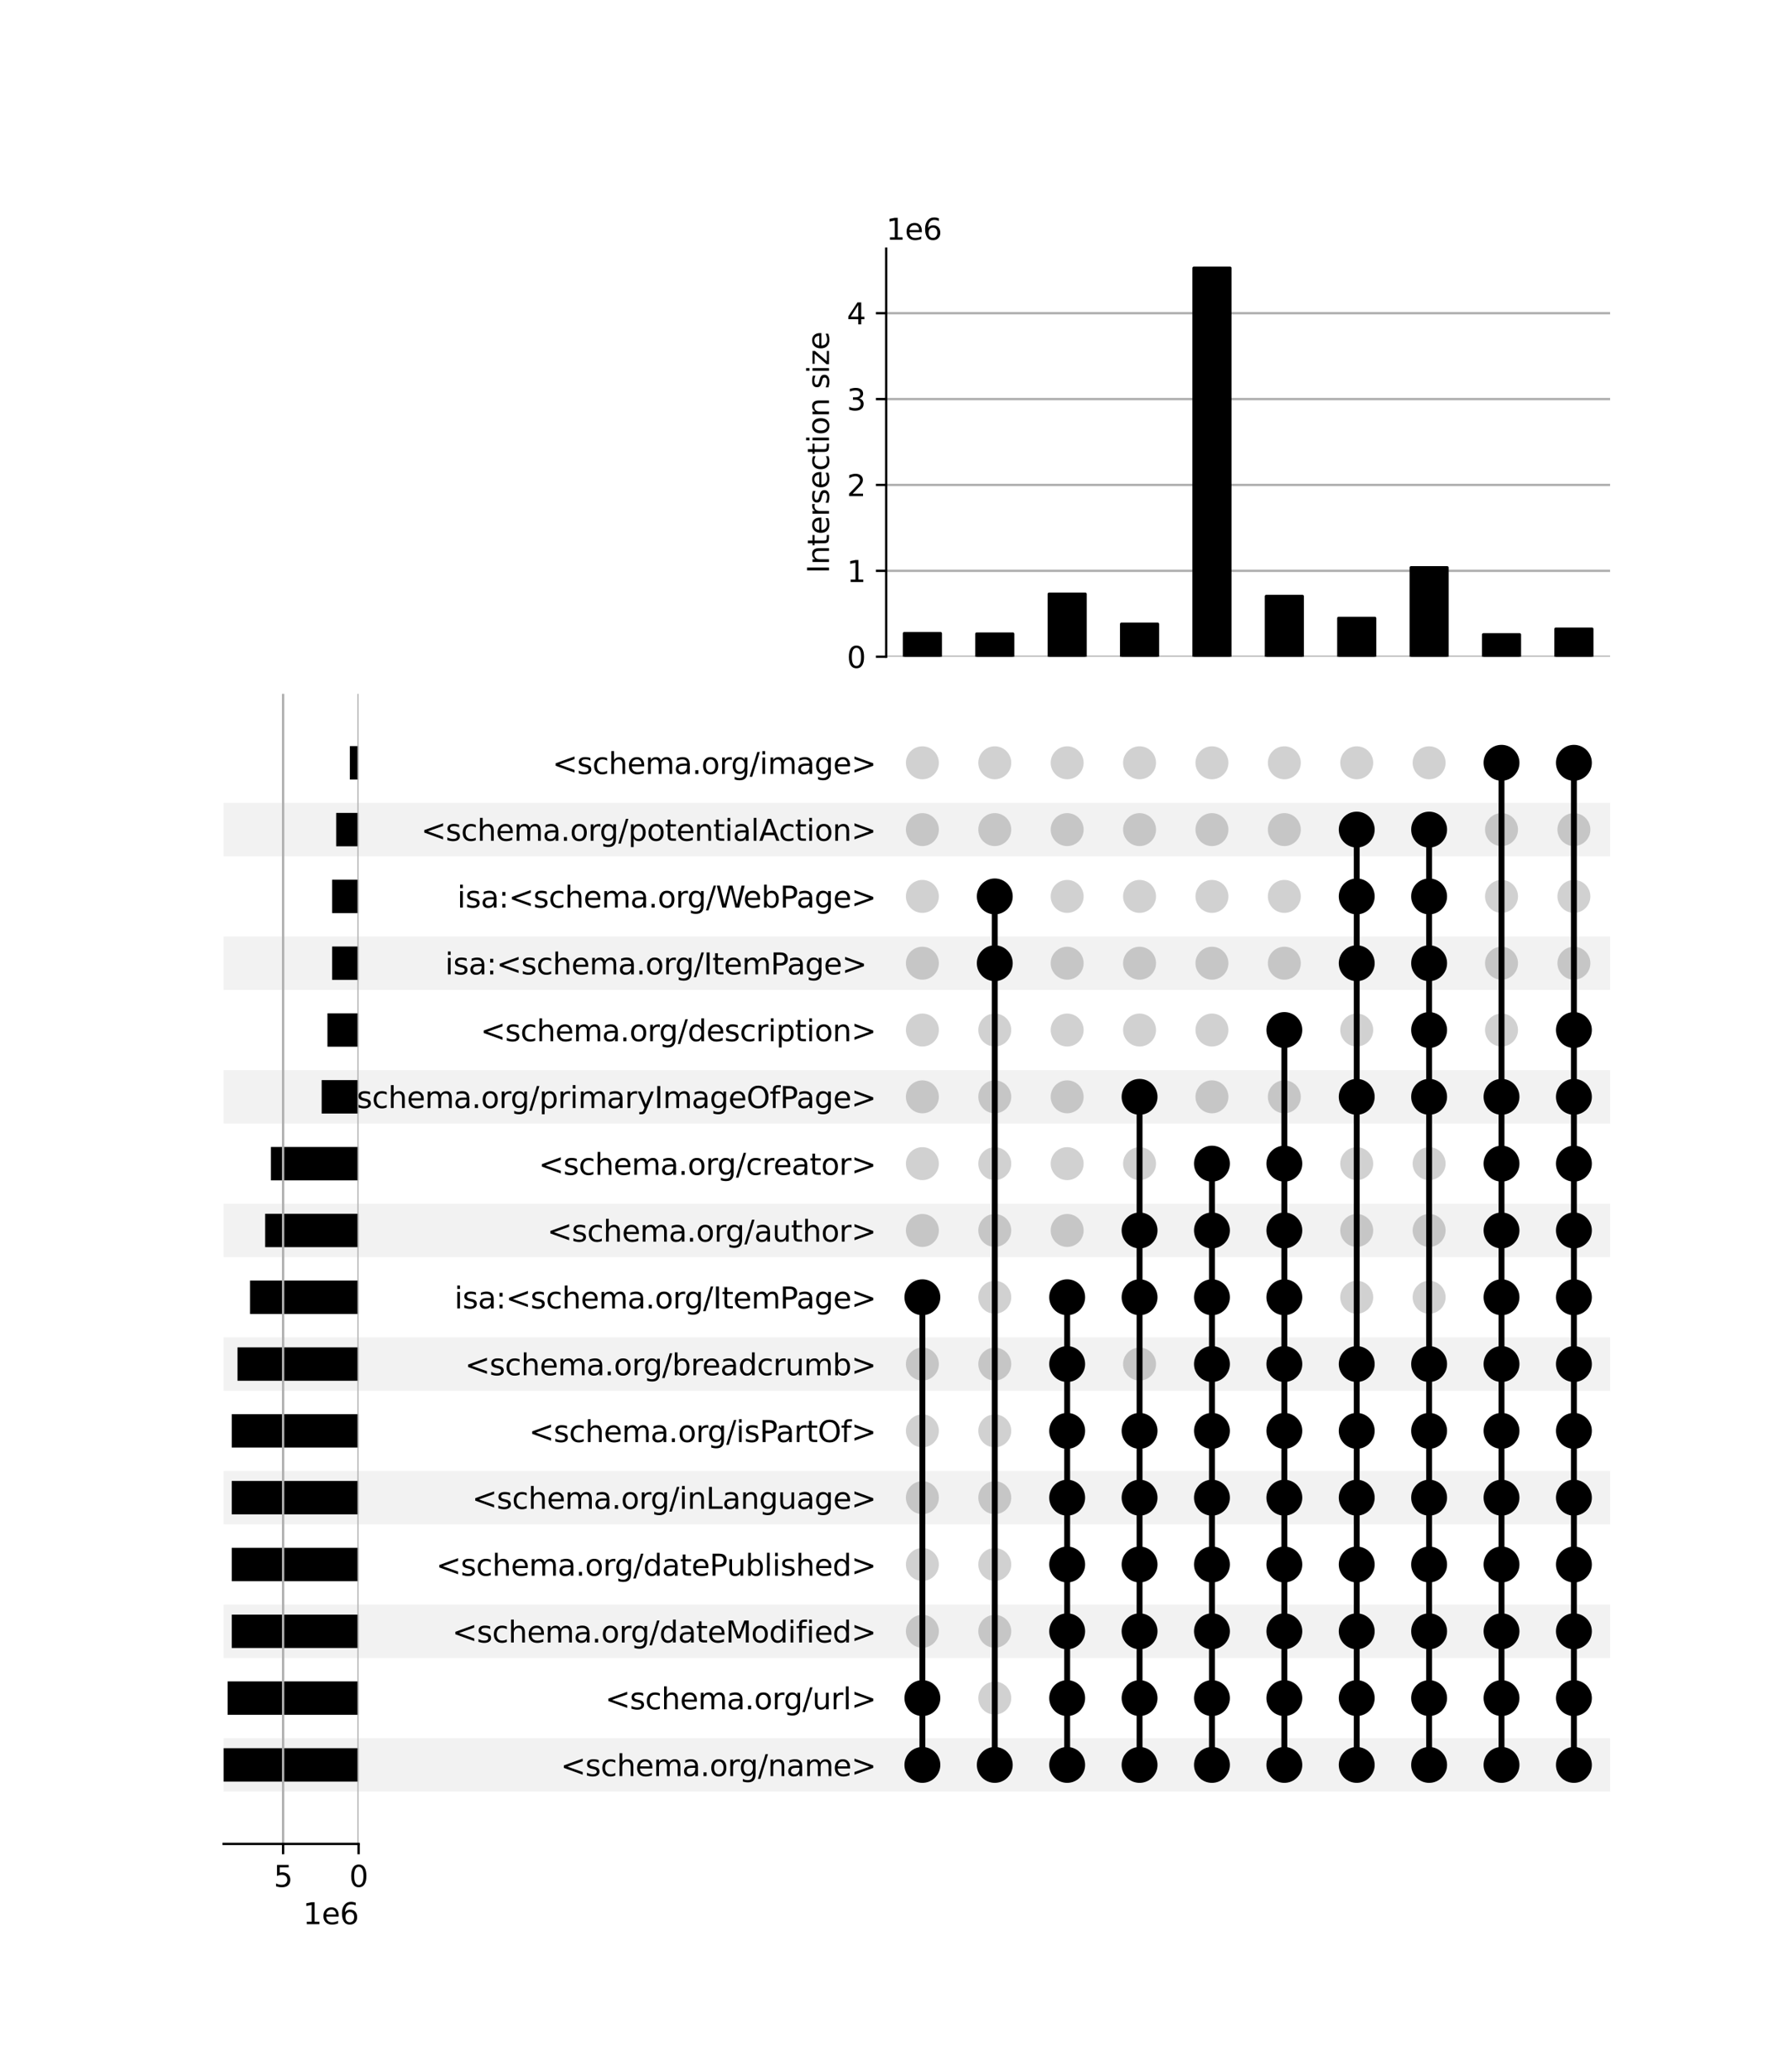 <?xml version="1.0" encoding="utf-8" standalone="no"?>
<!DOCTYPE svg PUBLIC "-//W3C//DTD SVG 1.1//EN"
  "http://www.w3.org/Graphics/SVG/1.1/DTD/svg11.dtd">
<svg xmlns:xlink="http://www.w3.org/1999/xlink" width="608pt" height="704pt" viewBox="0 0 608 704" xmlns="http://www.w3.org/2000/svg" version="1.1">
 <defs>
  <style type="text/css">*{stroke-linejoin: round; stroke-linecap: butt}</style>
 </defs>
 <g id="figure_1">
  <g id="patch_1">
   <path d="M 0 704 
L 608 704 
L 608 0 
L 0 0 
z
" style="fill: #ffffff"/>
  </g>
  <g id="axes_1">
   <g id="patch_2">
    <path d="M 76 608.796 
L 547.2 608.796 
L 547.2 590.635 
L 76 590.635 
z
" clip-path="url(#pd28a7c157b)" style="fill-opacity: 0.051"/>
   </g>
   <g id="patch_3">
    <path d="M 76 563.394 
L 547.2 563.394 
L 547.2 545.233 
L 76 545.233 
z
" clip-path="url(#pd28a7c157b)" style="fill-opacity: 0.051"/>
   </g>
   <g id="patch_4">
    <path d="M 76 517.991 
L 547.2 517.991 
L 547.2 499.83 
L 76 499.83 
z
" clip-path="url(#pd28a7c157b)" style="fill-opacity: 0.051"/>
   </g>
   <g id="patch_5">
    <path d="M 76 472.589 
L 547.2 472.589 
L 547.2 454.428 
L 76 454.428 
z
" clip-path="url(#pd28a7c157b)" style="fill-opacity: 0.051"/>
   </g>
   <g id="patch_6">
    <path d="M 76 427.186 
L 547.2 427.186 
L 547.2 409.025 
L 76 409.025 
z
" clip-path="url(#pd28a7c157b)" style="fill-opacity: 0.051"/>
   </g>
   <g id="patch_7">
    <path d="M 76 381.784 
L 547.2 381.784 
L 547.2 363.623 
L 76 363.623 
z
" clip-path="url(#pd28a7c157b)" style="fill-opacity: 0.051"/>
   </g>
   <g id="patch_8">
    <path d="M 76 336.381 
L 547.2 336.381 
L 547.2 318.22 
L 76 318.22 
z
" clip-path="url(#pd28a7c157b)" style="fill-opacity: 0.051"/>
   </g>
   <g id="patch_9">
    <path d="M 76 290.979 
L 547.2 290.979 
L 547.2 272.818 
L 76 272.818 
z
" clip-path="url(#pd28a7c157b)" style="fill-opacity: 0.051"/>
   </g>
   <g id="matplotlib.axis_1"/>
   <g id="matplotlib.axis_2">
    <g id="ytick_1"/>
    <g id="ytick_2"/>
    <g id="ytick_3"/>
    <g id="ytick_4"/>
    <g id="ytick_5"/>
    <g id="ytick_6"/>
    <g id="ytick_7"/>
    <g id="ytick_8"/>
    <g id="ytick_9"/>
    <g id="ytick_10"/>
    <g id="ytick_11"/>
    <g id="ytick_12"/>
    <g id="ytick_13"/>
    <g id="ytick_14"/>
    <g id="ytick_15"/>
    <g id="ytick_16"/>
   </g>
  </g>
  <g id="axes_2">
   <g id="matplotlib.axis_3">
    <g id="ytick_17">
     <g id="line2d_1"/>
     <g id="text_1">
      <!-- &lt;schema.org/name&gt; -->
      <g transform="translate(190.539 603.515) scale(0.1 -0.1)">
       <defs>
        <path id="DejaVuSans-3c" d="M 4684 3150 
L 1459 2003 
L 4684 863 
L 4684 294 
L 678 1747 
L 678 2266 
L 4684 3719 
L 4684 3150 
z
" transform="scale(0.016)"/>
        <path id="DejaVuSans-73" d="M 2834 3397 
L 2834 2853 
Q 2591 2978 2328 3040 
Q 2066 3103 1784 3103 
Q 1356 3103 1142 2972 
Q 928 2841 928 2578 
Q 928 2378 1081 2264 
Q 1234 2150 1697 2047 
L 1894 2003 
Q 2506 1872 2764 1633 
Q 3022 1394 3022 966 
Q 3022 478 2636 193 
Q 2250 -91 1575 -91 
Q 1294 -91 989 -36 
Q 684 19 347 128 
L 347 722 
Q 666 556 975 473 
Q 1284 391 1588 391 
Q 1994 391 2212 530 
Q 2431 669 2431 922 
Q 2431 1156 2273 1281 
Q 2116 1406 1581 1522 
L 1381 1569 
Q 847 1681 609 1914 
Q 372 2147 372 2553 
Q 372 3047 722 3315 
Q 1072 3584 1716 3584 
Q 2034 3584 2315 3537 
Q 2597 3491 2834 3397 
z
" transform="scale(0.016)"/>
        <path id="DejaVuSans-63" d="M 3122 3366 
L 3122 2828 
Q 2878 2963 2633 3030 
Q 2388 3097 2138 3097 
Q 1578 3097 1268 2742 
Q 959 2388 959 1747 
Q 959 1106 1268 751 
Q 1578 397 2138 397 
Q 2388 397 2633 464 
Q 2878 531 3122 666 
L 3122 134 
Q 2881 22 2623 -34 
Q 2366 -91 2075 -91 
Q 1284 -91 818 406 
Q 353 903 353 1747 
Q 353 2603 823 3093 
Q 1294 3584 2113 3584 
Q 2378 3584 2631 3529 
Q 2884 3475 3122 3366 
z
" transform="scale(0.016)"/>
        <path id="DejaVuSans-68" d="M 3513 2113 
L 3513 0 
L 2938 0 
L 2938 2094 
Q 2938 2591 2744 2837 
Q 2550 3084 2163 3084 
Q 1697 3084 1428 2787 
Q 1159 2491 1159 1978 
L 1159 0 
L 581 0 
L 581 4863 
L 1159 4863 
L 1159 2956 
Q 1366 3272 1645 3428 
Q 1925 3584 2291 3584 
Q 2894 3584 3203 3211 
Q 3513 2838 3513 2113 
z
" transform="scale(0.016)"/>
        <path id="DejaVuSans-65" d="M 3597 1894 
L 3597 1613 
L 953 1613 
Q 991 1019 1311 708 
Q 1631 397 2203 397 
Q 2534 397 2845 478 
Q 3156 559 3463 722 
L 3463 178 
Q 3153 47 2828 -22 
Q 2503 -91 2169 -91 
Q 1331 -91 842 396 
Q 353 884 353 1716 
Q 353 2575 817 3079 
Q 1281 3584 2069 3584 
Q 2775 3584 3186 3129 
Q 3597 2675 3597 1894 
z
M 3022 2063 
Q 3016 2534 2758 2815 
Q 2500 3097 2075 3097 
Q 1594 3097 1305 2825 
Q 1016 2553 972 2059 
L 3022 2063 
z
" transform="scale(0.016)"/>
        <path id="DejaVuSans-6d" d="M 3328 2828 
Q 3544 3216 3844 3400 
Q 4144 3584 4550 3584 
Q 5097 3584 5394 3201 
Q 5691 2819 5691 2113 
L 5691 0 
L 5113 0 
L 5113 2094 
Q 5113 2597 4934 2840 
Q 4756 3084 4391 3084 
Q 3944 3084 3684 2787 
Q 3425 2491 3425 1978 
L 3425 0 
L 2847 0 
L 2847 2094 
Q 2847 2600 2669 2842 
Q 2491 3084 2119 3084 
Q 1678 3084 1418 2786 
Q 1159 2488 1159 1978 
L 1159 0 
L 581 0 
L 581 3500 
L 1159 3500 
L 1159 2956 
Q 1356 3278 1631 3431 
Q 1906 3584 2284 3584 
Q 2666 3584 2933 3390 
Q 3200 3197 3328 2828 
z
" transform="scale(0.016)"/>
        <path id="DejaVuSans-61" d="M 2194 1759 
Q 1497 1759 1228 1600 
Q 959 1441 959 1056 
Q 959 750 1161 570 
Q 1363 391 1709 391 
Q 2188 391 2477 730 
Q 2766 1069 2766 1631 
L 2766 1759 
L 2194 1759 
z
M 3341 1997 
L 3341 0 
L 2766 0 
L 2766 531 
Q 2569 213 2275 61 
Q 1981 -91 1556 -91 
Q 1019 -91 701 211 
Q 384 513 384 1019 
Q 384 1609 779 1909 
Q 1175 2209 1959 2209 
L 2766 2209 
L 2766 2266 
Q 2766 2663 2505 2880 
Q 2244 3097 1772 3097 
Q 1472 3097 1187 3025 
Q 903 2953 641 2809 
L 641 3341 
Q 956 3463 1253 3523 
Q 1550 3584 1831 3584 
Q 2591 3584 2966 3190 
Q 3341 2797 3341 1997 
z
" transform="scale(0.016)"/>
        <path id="DejaVuSans-2e" d="M 684 794 
L 1344 794 
L 1344 0 
L 684 0 
L 684 794 
z
" transform="scale(0.016)"/>
        <path id="DejaVuSans-6f" d="M 1959 3097 
Q 1497 3097 1228 2736 
Q 959 2375 959 1747 
Q 959 1119 1226 758 
Q 1494 397 1959 397 
Q 2419 397 2687 759 
Q 2956 1122 2956 1747 
Q 2956 2369 2687 2733 
Q 2419 3097 1959 3097 
z
M 1959 3584 
Q 2709 3584 3137 3096 
Q 3566 2609 3566 1747 
Q 3566 888 3137 398 
Q 2709 -91 1959 -91 
Q 1206 -91 779 398 
Q 353 888 353 1747 
Q 353 2609 779 3096 
Q 1206 3584 1959 3584 
z
" transform="scale(0.016)"/>
        <path id="DejaVuSans-72" d="M 2631 2963 
Q 2534 3019 2420 3045 
Q 2306 3072 2169 3072 
Q 1681 3072 1420 2755 
Q 1159 2438 1159 1844 
L 1159 0 
L 581 0 
L 581 3500 
L 1159 3500 
L 1159 2956 
Q 1341 3275 1631 3429 
Q 1922 3584 2338 3584 
Q 2397 3584 2469 3576 
Q 2541 3569 2628 3553 
L 2631 2963 
z
" transform="scale(0.016)"/>
        <path id="DejaVuSans-67" d="M 2906 1791 
Q 2906 2416 2648 2759 
Q 2391 3103 1925 3103 
Q 1463 3103 1205 2759 
Q 947 2416 947 1791 
Q 947 1169 1205 825 
Q 1463 481 1925 481 
Q 2391 481 2648 825 
Q 2906 1169 2906 1791 
z
M 3481 434 
Q 3481 -459 3084 -895 
Q 2688 -1331 1869 -1331 
Q 1566 -1331 1297 -1286 
Q 1028 -1241 775 -1147 
L 775 -588 
Q 1028 -725 1275 -790 
Q 1522 -856 1778 -856 
Q 2344 -856 2625 -561 
Q 2906 -266 2906 331 
L 2906 616 
Q 2728 306 2450 153 
Q 2172 0 1784 0 
Q 1141 0 747 490 
Q 353 981 353 1791 
Q 353 2603 747 3093 
Q 1141 3584 1784 3584 
Q 2172 3584 2450 3431 
Q 2728 3278 2906 2969 
L 2906 3500 
L 3481 3500 
L 3481 434 
z
" transform="scale(0.016)"/>
        <path id="DejaVuSans-2f" d="M 1625 4666 
L 2156 4666 
L 531 -594 
L 0 -594 
L 1625 4666 
z
" transform="scale(0.016)"/>
        <path id="DejaVuSans-6e" d="M 3513 2113 
L 3513 0 
L 2938 0 
L 2938 2094 
Q 2938 2591 2744 2837 
Q 2550 3084 2163 3084 
Q 1697 3084 1428 2787 
Q 1159 2491 1159 1978 
L 1159 0 
L 581 0 
L 581 3500 
L 1159 3500 
L 1159 2956 
Q 1366 3272 1645 3428 
Q 1925 3584 2291 3584 
Q 2894 3584 3203 3211 
Q 3513 2838 3513 2113 
z
" transform="scale(0.016)"/>
        <path id="DejaVuSans-3e" d="M 678 3150 
L 678 3719 
L 4684 2266 
L 4684 1747 
L 678 294 
L 678 863 
L 3897 2003 
L 678 3150 
z
" transform="scale(0.016)"/>
       </defs>
       <use xlink:href="#DejaVuSans-3c"/>
       <use xlink:href="#DejaVuSans-73" x="83.789"/>
       <use xlink:href="#DejaVuSans-63" x="135.889"/>
       <use xlink:href="#DejaVuSans-68" x="190.869"/>
       <use xlink:href="#DejaVuSans-65" x="254.248"/>
       <use xlink:href="#DejaVuSans-6d" x="315.771"/>
       <use xlink:href="#DejaVuSans-61" x="413.184"/>
       <use xlink:href="#DejaVuSans-2e" x="474.463"/>
       <use xlink:href="#DejaVuSans-6f" x="506.25"/>
       <use xlink:href="#DejaVuSans-72" x="567.432"/>
       <use xlink:href="#DejaVuSans-67" x="606.795"/>
       <use xlink:href="#DejaVuSans-2f" x="670.271"/>
       <use xlink:href="#DejaVuSans-6e" x="703.963"/>
       <use xlink:href="#DejaVuSans-61" x="767.342"/>
       <use xlink:href="#DejaVuSans-6d" x="828.621"/>
       <use xlink:href="#DejaVuSans-65" x="926.033"/>
       <use xlink:href="#DejaVuSans-3e" x="987.557"/>
      </g>
     </g>
    </g>
    <g id="ytick_18">
     <g id="line2d_2"/>
     <g id="text_2">
      <!-- &lt;schema.org/url&gt; -->
      <g transform="translate(205.672 580.814) scale(0.1 -0.1)">
       <defs>
        <path id="DejaVuSans-75" d="M 544 1381 
L 544 3500 
L 1119 3500 
L 1119 1403 
Q 1119 906 1312 657 
Q 1506 409 1894 409 
Q 2359 409 2629 706 
Q 2900 1003 2900 1516 
L 2900 3500 
L 3475 3500 
L 3475 0 
L 2900 0 
L 2900 538 
Q 2691 219 2414 64 
Q 2138 -91 1772 -91 
Q 1169 -91 856 284 
Q 544 659 544 1381 
z
M 1991 3584 
L 1991 3584 
z
" transform="scale(0.016)"/>
        <path id="DejaVuSans-6c" d="M 603 4863 
L 1178 4863 
L 1178 0 
L 603 0 
L 603 4863 
z
" transform="scale(0.016)"/>
       </defs>
       <use xlink:href="#DejaVuSans-3c"/>
       <use xlink:href="#DejaVuSans-73" x="83.789"/>
       <use xlink:href="#DejaVuSans-63" x="135.889"/>
       <use xlink:href="#DejaVuSans-68" x="190.869"/>
       <use xlink:href="#DejaVuSans-65" x="254.248"/>
       <use xlink:href="#DejaVuSans-6d" x="315.771"/>
       <use xlink:href="#DejaVuSans-61" x="413.184"/>
       <use xlink:href="#DejaVuSans-2e" x="474.463"/>
       <use xlink:href="#DejaVuSans-6f" x="506.25"/>
       <use xlink:href="#DejaVuSans-72" x="567.432"/>
       <use xlink:href="#DejaVuSans-67" x="606.795"/>
       <use xlink:href="#DejaVuSans-2f" x="670.271"/>
       <use xlink:href="#DejaVuSans-75" x="703.963"/>
       <use xlink:href="#DejaVuSans-72" x="767.342"/>
       <use xlink:href="#DejaVuSans-6c" x="808.455"/>
       <use xlink:href="#DejaVuSans-3e" x="836.238"/>
      </g>
     </g>
    </g>
    <g id="ytick_19">
     <g id="line2d_3"/>
     <g id="text_3">
      <!-- &lt;schema.org/dateModified&gt; -->
      <g transform="translate(153.675 558.113) scale(0.1 -0.1)">
       <defs>
        <path id="DejaVuSans-64" d="M 2906 2969 
L 2906 4863 
L 3481 4863 
L 3481 0 
L 2906 0 
L 2906 525 
Q 2725 213 2448 61 
Q 2172 -91 1784 -91 
Q 1150 -91 751 415 
Q 353 922 353 1747 
Q 353 2572 751 3078 
Q 1150 3584 1784 3584 
Q 2172 3584 2448 3432 
Q 2725 3281 2906 2969 
z
M 947 1747 
Q 947 1113 1208 752 
Q 1469 391 1925 391 
Q 2381 391 2643 752 
Q 2906 1113 2906 1747 
Q 2906 2381 2643 2742 
Q 2381 3103 1925 3103 
Q 1469 3103 1208 2742 
Q 947 2381 947 1747 
z
" transform="scale(0.016)"/>
        <path id="DejaVuSans-74" d="M 1172 4494 
L 1172 3500 
L 2356 3500 
L 2356 3053 
L 1172 3053 
L 1172 1153 
Q 1172 725 1289 603 
Q 1406 481 1766 481 
L 2356 481 
L 2356 0 
L 1766 0 
Q 1100 0 847 248 
Q 594 497 594 1153 
L 594 3053 
L 172 3053 
L 172 3500 
L 594 3500 
L 594 4494 
L 1172 4494 
z
" transform="scale(0.016)"/>
        <path id="DejaVuSans-4d" d="M 628 4666 
L 1569 4666 
L 2759 1491 
L 3956 4666 
L 4897 4666 
L 4897 0 
L 4281 0 
L 4281 4097 
L 3078 897 
L 2444 897 
L 1241 4097 
L 1241 0 
L 628 0 
L 628 4666 
z
" transform="scale(0.016)"/>
        <path id="DejaVuSans-69" d="M 603 3500 
L 1178 3500 
L 1178 0 
L 603 0 
L 603 3500 
z
M 603 4863 
L 1178 4863 
L 1178 4134 
L 603 4134 
L 603 4863 
z
" transform="scale(0.016)"/>
        <path id="DejaVuSans-66" d="M 2375 4863 
L 2375 4384 
L 1825 4384 
Q 1516 4384 1395 4259 
Q 1275 4134 1275 3809 
L 1275 3500 
L 2222 3500 
L 2222 3053 
L 1275 3053 
L 1275 0 
L 697 0 
L 697 3053 
L 147 3053 
L 147 3500 
L 697 3500 
L 697 3744 
Q 697 4328 969 4595 
Q 1241 4863 1831 4863 
L 2375 4863 
z
" transform="scale(0.016)"/>
       </defs>
       <use xlink:href="#DejaVuSans-3c"/>
       <use xlink:href="#DejaVuSans-73" x="83.789"/>
       <use xlink:href="#DejaVuSans-63" x="135.889"/>
       <use xlink:href="#DejaVuSans-68" x="190.869"/>
       <use xlink:href="#DejaVuSans-65" x="254.248"/>
       <use xlink:href="#DejaVuSans-6d" x="315.771"/>
       <use xlink:href="#DejaVuSans-61" x="413.184"/>
       <use xlink:href="#DejaVuSans-2e" x="474.463"/>
       <use xlink:href="#DejaVuSans-6f" x="506.25"/>
       <use xlink:href="#DejaVuSans-72" x="567.432"/>
       <use xlink:href="#DejaVuSans-67" x="606.795"/>
       <use xlink:href="#DejaVuSans-2f" x="670.271"/>
       <use xlink:href="#DejaVuSans-64" x="703.963"/>
       <use xlink:href="#DejaVuSans-61" x="767.439"/>
       <use xlink:href="#DejaVuSans-74" x="828.719"/>
       <use xlink:href="#DejaVuSans-65" x="867.928"/>
       <use xlink:href="#DejaVuSans-4d" x="929.451"/>
       <use xlink:href="#DejaVuSans-6f" x="1015.73"/>
       <use xlink:href="#DejaVuSans-64" x="1076.912"/>
       <use xlink:href="#DejaVuSans-69" x="1140.389"/>
       <use xlink:href="#DejaVuSans-66" x="1168.172"/>
       <use xlink:href="#DejaVuSans-69" x="1203.377"/>
       <use xlink:href="#DejaVuSans-65" x="1231.16"/>
       <use xlink:href="#DejaVuSans-64" x="1292.684"/>
       <use xlink:href="#DejaVuSans-3e" x="1356.16"/>
      </g>
     </g>
    </g>
    <g id="ytick_20">
     <g id="line2d_4"/>
     <g id="text_4">
      <!-- &lt;schema.org/datePublished&gt; -->
      <g transform="translate(148.203 535.411) scale(0.1 -0.1)">
       <defs>
        <path id="DejaVuSans-50" d="M 1259 4147 
L 1259 2394 
L 2053 2394 
Q 2494 2394 2734 2622 
Q 2975 2850 2975 3272 
Q 2975 3691 2734 3919 
Q 2494 4147 2053 4147 
L 1259 4147 
z
M 628 4666 
L 2053 4666 
Q 2838 4666 3239 4311 
Q 3641 3956 3641 3272 
Q 3641 2581 3239 2228 
Q 2838 1875 2053 1875 
L 1259 1875 
L 1259 0 
L 628 0 
L 628 4666 
z
" transform="scale(0.016)"/>
        <path id="DejaVuSans-62" d="M 3116 1747 
Q 3116 2381 2855 2742 
Q 2594 3103 2138 3103 
Q 1681 3103 1420 2742 
Q 1159 2381 1159 1747 
Q 1159 1113 1420 752 
Q 1681 391 2138 391 
Q 2594 391 2855 752 
Q 3116 1113 3116 1747 
z
M 1159 2969 
Q 1341 3281 1617 3432 
Q 1894 3584 2278 3584 
Q 2916 3584 3314 3078 
Q 3713 2572 3713 1747 
Q 3713 922 3314 415 
Q 2916 -91 2278 -91 
Q 1894 -91 1617 61 
Q 1341 213 1159 525 
L 1159 0 
L 581 0 
L 581 4863 
L 1159 4863 
L 1159 2969 
z
" transform="scale(0.016)"/>
       </defs>
       <use xlink:href="#DejaVuSans-3c"/>
       <use xlink:href="#DejaVuSans-73" x="83.789"/>
       <use xlink:href="#DejaVuSans-63" x="135.889"/>
       <use xlink:href="#DejaVuSans-68" x="190.869"/>
       <use xlink:href="#DejaVuSans-65" x="254.248"/>
       <use xlink:href="#DejaVuSans-6d" x="315.771"/>
       <use xlink:href="#DejaVuSans-61" x="413.184"/>
       <use xlink:href="#DejaVuSans-2e" x="474.463"/>
       <use xlink:href="#DejaVuSans-6f" x="506.25"/>
       <use xlink:href="#DejaVuSans-72" x="567.432"/>
       <use xlink:href="#DejaVuSans-67" x="606.795"/>
       <use xlink:href="#DejaVuSans-2f" x="670.271"/>
       <use xlink:href="#DejaVuSans-64" x="703.963"/>
       <use xlink:href="#DejaVuSans-61" x="767.439"/>
       <use xlink:href="#DejaVuSans-74" x="828.719"/>
       <use xlink:href="#DejaVuSans-65" x="867.928"/>
       <use xlink:href="#DejaVuSans-50" x="929.451"/>
       <use xlink:href="#DejaVuSans-75" x="988.004"/>
       <use xlink:href="#DejaVuSans-62" x="1051.383"/>
       <use xlink:href="#DejaVuSans-6c" x="1114.859"/>
       <use xlink:href="#DejaVuSans-69" x="1142.643"/>
       <use xlink:href="#DejaVuSans-73" x="1170.426"/>
       <use xlink:href="#DejaVuSans-68" x="1222.525"/>
       <use xlink:href="#DejaVuSans-65" x="1285.904"/>
       <use xlink:href="#DejaVuSans-64" x="1347.428"/>
       <use xlink:href="#DejaVuSans-3e" x="1410.904"/>
      </g>
     </g>
    </g>
    <g id="ytick_21">
     <g id="line2d_5"/>
     <g id="text_5">
      <!-- &lt;schema.org/inLanguage&gt; -->
      <g transform="translate(160.43 512.71) scale(0.1 -0.1)">
       <defs>
        <path id="DejaVuSans-4c" d="M 628 4666 
L 1259 4666 
L 1259 531 
L 3531 531 
L 3531 0 
L 628 0 
L 628 4666 
z
" transform="scale(0.016)"/>
       </defs>
       <use xlink:href="#DejaVuSans-3c"/>
       <use xlink:href="#DejaVuSans-73" x="83.789"/>
       <use xlink:href="#DejaVuSans-63" x="135.889"/>
       <use xlink:href="#DejaVuSans-68" x="190.869"/>
       <use xlink:href="#DejaVuSans-65" x="254.248"/>
       <use xlink:href="#DejaVuSans-6d" x="315.771"/>
       <use xlink:href="#DejaVuSans-61" x="413.184"/>
       <use xlink:href="#DejaVuSans-2e" x="474.463"/>
       <use xlink:href="#DejaVuSans-6f" x="506.25"/>
       <use xlink:href="#DejaVuSans-72" x="567.432"/>
       <use xlink:href="#DejaVuSans-67" x="606.795"/>
       <use xlink:href="#DejaVuSans-2f" x="670.271"/>
       <use xlink:href="#DejaVuSans-69" x="703.963"/>
       <use xlink:href="#DejaVuSans-6e" x="731.746"/>
       <use xlink:href="#DejaVuSans-4c" x="795.125"/>
       <use xlink:href="#DejaVuSans-61" x="850.838"/>
       <use xlink:href="#DejaVuSans-6e" x="912.117"/>
       <use xlink:href="#DejaVuSans-67" x="975.496"/>
       <use xlink:href="#DejaVuSans-75" x="1038.973"/>
       <use xlink:href="#DejaVuSans-61" x="1102.352"/>
       <use xlink:href="#DejaVuSans-67" x="1163.631"/>
       <use xlink:href="#DejaVuSans-65" x="1227.107"/>
       <use xlink:href="#DejaVuSans-3e" x="1288.631"/>
      </g>
     </g>
    </g>
    <g id="ytick_22">
     <g id="line2d_6"/>
     <g id="text_6">
      <!-- &lt;schema.org/isPartOf&gt; -->
      <g transform="translate(179.78 490.009) scale(0.1 -0.1)">
       <defs>
        <path id="DejaVuSans-4f" d="M 2522 4238 
Q 1834 4238 1429 3725 
Q 1025 3213 1025 2328 
Q 1025 1447 1429 934 
Q 1834 422 2522 422 
Q 3209 422 3611 934 
Q 4013 1447 4013 2328 
Q 4013 3213 3611 3725 
Q 3209 4238 2522 4238 
z
M 2522 4750 
Q 3503 4750 4090 4092 
Q 4678 3434 4678 2328 
Q 4678 1225 4090 567 
Q 3503 -91 2522 -91 
Q 1538 -91 948 565 
Q 359 1222 359 2328 
Q 359 3434 948 4092 
Q 1538 4750 2522 4750 
z
" transform="scale(0.016)"/>
       </defs>
       <use xlink:href="#DejaVuSans-3c"/>
       <use xlink:href="#DejaVuSans-73" x="83.789"/>
       <use xlink:href="#DejaVuSans-63" x="135.889"/>
       <use xlink:href="#DejaVuSans-68" x="190.869"/>
       <use xlink:href="#DejaVuSans-65" x="254.248"/>
       <use xlink:href="#DejaVuSans-6d" x="315.771"/>
       <use xlink:href="#DejaVuSans-61" x="413.184"/>
       <use xlink:href="#DejaVuSans-2e" x="474.463"/>
       <use xlink:href="#DejaVuSans-6f" x="506.25"/>
       <use xlink:href="#DejaVuSans-72" x="567.432"/>
       <use xlink:href="#DejaVuSans-67" x="606.795"/>
       <use xlink:href="#DejaVuSans-2f" x="670.271"/>
       <use xlink:href="#DejaVuSans-69" x="703.963"/>
       <use xlink:href="#DejaVuSans-73" x="731.746"/>
       <use xlink:href="#DejaVuSans-50" x="783.846"/>
       <use xlink:href="#DejaVuSans-61" x="839.648"/>
       <use xlink:href="#DejaVuSans-72" x="900.928"/>
       <use xlink:href="#DejaVuSans-74" x="942.041"/>
       <use xlink:href="#DejaVuSans-4f" x="981.25"/>
       <use xlink:href="#DejaVuSans-66" x="1059.961"/>
       <use xlink:href="#DejaVuSans-3e" x="1095.166"/>
      </g>
     </g>
    </g>
    <g id="ytick_23">
     <g id="line2d_7"/>
     <g id="text_7">
      <!-- &lt;schema.org/breadcrumb&gt; -->
      <g transform="translate(157.999 467.308) scale(0.1 -0.1)">
       <use xlink:href="#DejaVuSans-3c"/>
       <use xlink:href="#DejaVuSans-73" x="83.789"/>
       <use xlink:href="#DejaVuSans-63" x="135.889"/>
       <use xlink:href="#DejaVuSans-68" x="190.869"/>
       <use xlink:href="#DejaVuSans-65" x="254.248"/>
       <use xlink:href="#DejaVuSans-6d" x="315.771"/>
       <use xlink:href="#DejaVuSans-61" x="413.184"/>
       <use xlink:href="#DejaVuSans-2e" x="474.463"/>
       <use xlink:href="#DejaVuSans-6f" x="506.25"/>
       <use xlink:href="#DejaVuSans-72" x="567.432"/>
       <use xlink:href="#DejaVuSans-67" x="606.795"/>
       <use xlink:href="#DejaVuSans-2f" x="670.271"/>
       <use xlink:href="#DejaVuSans-62" x="703.963"/>
       <use xlink:href="#DejaVuSans-72" x="767.439"/>
       <use xlink:href="#DejaVuSans-65" x="806.303"/>
       <use xlink:href="#DejaVuSans-61" x="867.826"/>
       <use xlink:href="#DejaVuSans-64" x="929.105"/>
       <use xlink:href="#DejaVuSans-63" x="992.582"/>
       <use xlink:href="#DejaVuSans-72" x="1047.562"/>
       <use xlink:href="#DejaVuSans-75" x="1088.676"/>
       <use xlink:href="#DejaVuSans-6d" x="1152.055"/>
       <use xlink:href="#DejaVuSans-62" x="1249.467"/>
       <use xlink:href="#DejaVuSans-3e" x="1312.943"/>
      </g>
     </g>
    </g>
    <g id="ytick_24">
     <g id="line2d_8"/>
     <g id="text_8">
      <!-- isa:&lt;schema.org/ItemPage&gt; -->
      <g transform="translate(154.441 444.606) scale(0.1 -0.1)">
       <defs>
        <path id="DejaVuSans-3a" d="M 750 794 
L 1409 794 
L 1409 0 
L 750 0 
L 750 794 
z
M 750 3309 
L 1409 3309 
L 1409 2516 
L 750 2516 
L 750 3309 
z
" transform="scale(0.016)"/>
        <path id="DejaVuSans-49" d="M 628 4666 
L 1259 4666 
L 1259 0 
L 628 0 
L 628 4666 
z
" transform="scale(0.016)"/>
       </defs>
       <use xlink:href="#DejaVuSans-69"/>
       <use xlink:href="#DejaVuSans-73" x="27.783"/>
       <use xlink:href="#DejaVuSans-61" x="79.883"/>
       <use xlink:href="#DejaVuSans-3a" x="141.162"/>
       <use xlink:href="#DejaVuSans-3c" x="174.854"/>
       <use xlink:href="#DejaVuSans-73" x="258.643"/>
       <use xlink:href="#DejaVuSans-63" x="310.742"/>
       <use xlink:href="#DejaVuSans-68" x="365.723"/>
       <use xlink:href="#DejaVuSans-65" x="429.102"/>
       <use xlink:href="#DejaVuSans-6d" x="490.625"/>
       <use xlink:href="#DejaVuSans-61" x="588.037"/>
       <use xlink:href="#DejaVuSans-2e" x="649.316"/>
       <use xlink:href="#DejaVuSans-6f" x="681.104"/>
       <use xlink:href="#DejaVuSans-72" x="742.285"/>
       <use xlink:href="#DejaVuSans-67" x="781.648"/>
       <use xlink:href="#DejaVuSans-2f" x="845.125"/>
       <use xlink:href="#DejaVuSans-49" x="878.816"/>
       <use xlink:href="#DejaVuSans-74" x="908.309"/>
       <use xlink:href="#DejaVuSans-65" x="947.518"/>
       <use xlink:href="#DejaVuSans-6d" x="1009.041"/>
       <use xlink:href="#DejaVuSans-50" x="1106.453"/>
       <use xlink:href="#DejaVuSans-61" x="1162.256"/>
       <use xlink:href="#DejaVuSans-67" x="1223.535"/>
       <use xlink:href="#DejaVuSans-65" x="1287.012"/>
       <use xlink:href="#DejaVuSans-3e" x="1348.535"/>
      </g>
     </g>
    </g>
    <g id="ytick_25">
     <g id="line2d_9"/>
     <g id="text_9">
      <!-- &lt;schema.org/author&gt; -->
      <g transform="translate(185.946 421.905) scale(0.1 -0.1)">
       <use xlink:href="#DejaVuSans-3c"/>
       <use xlink:href="#DejaVuSans-73" x="83.789"/>
       <use xlink:href="#DejaVuSans-63" x="135.889"/>
       <use xlink:href="#DejaVuSans-68" x="190.869"/>
       <use xlink:href="#DejaVuSans-65" x="254.248"/>
       <use xlink:href="#DejaVuSans-6d" x="315.771"/>
       <use xlink:href="#DejaVuSans-61" x="413.184"/>
       <use xlink:href="#DejaVuSans-2e" x="474.463"/>
       <use xlink:href="#DejaVuSans-6f" x="506.25"/>
       <use xlink:href="#DejaVuSans-72" x="567.432"/>
       <use xlink:href="#DejaVuSans-67" x="606.795"/>
       <use xlink:href="#DejaVuSans-2f" x="670.271"/>
       <use xlink:href="#DejaVuSans-61" x="703.963"/>
       <use xlink:href="#DejaVuSans-75" x="765.242"/>
       <use xlink:href="#DejaVuSans-74" x="828.621"/>
       <use xlink:href="#DejaVuSans-68" x="867.83"/>
       <use xlink:href="#DejaVuSans-6f" x="931.209"/>
       <use xlink:href="#DejaVuSans-72" x="992.391"/>
       <use xlink:href="#DejaVuSans-3e" x="1033.504"/>
      </g>
     </g>
    </g>
    <g id="ytick_26">
     <g id="line2d_10"/>
     <g id="text_10">
      <!-- &lt;schema.org/creator&gt; -->
      <g transform="translate(183.083 399.204) scale(0.1 -0.1)">
       <use xlink:href="#DejaVuSans-3c"/>
       <use xlink:href="#DejaVuSans-73" x="83.789"/>
       <use xlink:href="#DejaVuSans-63" x="135.889"/>
       <use xlink:href="#DejaVuSans-68" x="190.869"/>
       <use xlink:href="#DejaVuSans-65" x="254.248"/>
       <use xlink:href="#DejaVuSans-6d" x="315.771"/>
       <use xlink:href="#DejaVuSans-61" x="413.184"/>
       <use xlink:href="#DejaVuSans-2e" x="474.463"/>
       <use xlink:href="#DejaVuSans-6f" x="506.25"/>
       <use xlink:href="#DejaVuSans-72" x="567.432"/>
       <use xlink:href="#DejaVuSans-67" x="606.795"/>
       <use xlink:href="#DejaVuSans-2f" x="670.271"/>
       <use xlink:href="#DejaVuSans-63" x="703.963"/>
       <use xlink:href="#DejaVuSans-72" x="758.943"/>
       <use xlink:href="#DejaVuSans-65" x="797.807"/>
       <use xlink:href="#DejaVuSans-61" x="859.33"/>
       <use xlink:href="#DejaVuSans-74" x="920.609"/>
       <use xlink:href="#DejaVuSans-6f" x="959.818"/>
       <use xlink:href="#DejaVuSans-72" x="1021"/>
       <use xlink:href="#DejaVuSans-3e" x="1062.113"/>
      </g>
     </g>
    </g>
    <g id="ytick_27">
     <g id="line2d_11"/>
     <g id="text_11">
      <!-- &lt;schema.org/primaryImageOfPage&gt; -->
      <g transform="translate(112.841 376.503) scale(0.1 -0.1)">
       <defs>
        <path id="DejaVuSans-70" d="M 1159 525 
L 1159 -1331 
L 581 -1331 
L 581 3500 
L 1159 3500 
L 1159 2969 
Q 1341 3281 1617 3432 
Q 1894 3584 2278 3584 
Q 2916 3584 3314 3078 
Q 3713 2572 3713 1747 
Q 3713 922 3314 415 
Q 2916 -91 2278 -91 
Q 1894 -91 1617 61 
Q 1341 213 1159 525 
z
M 3116 1747 
Q 3116 2381 2855 2742 
Q 2594 3103 2138 3103 
Q 1681 3103 1420 2742 
Q 1159 2381 1159 1747 
Q 1159 1113 1420 752 
Q 1681 391 2138 391 
Q 2594 391 2855 752 
Q 3116 1113 3116 1747 
z
" transform="scale(0.016)"/>
        <path id="DejaVuSans-79" d="M 2059 -325 
Q 1816 -950 1584 -1140 
Q 1353 -1331 966 -1331 
L 506 -1331 
L 506 -850 
L 844 -850 
Q 1081 -850 1212 -737 
Q 1344 -625 1503 -206 
L 1606 56 
L 191 3500 
L 800 3500 
L 1894 763 
L 2988 3500 
L 3597 3500 
L 2059 -325 
z
" transform="scale(0.016)"/>
       </defs>
       <use xlink:href="#DejaVuSans-3c"/>
       <use xlink:href="#DejaVuSans-73" x="83.789"/>
       <use xlink:href="#DejaVuSans-63" x="135.889"/>
       <use xlink:href="#DejaVuSans-68" x="190.869"/>
       <use xlink:href="#DejaVuSans-65" x="254.248"/>
       <use xlink:href="#DejaVuSans-6d" x="315.771"/>
       <use xlink:href="#DejaVuSans-61" x="413.184"/>
       <use xlink:href="#DejaVuSans-2e" x="474.463"/>
       <use xlink:href="#DejaVuSans-6f" x="506.25"/>
       <use xlink:href="#DejaVuSans-72" x="567.432"/>
       <use xlink:href="#DejaVuSans-67" x="606.795"/>
       <use xlink:href="#DejaVuSans-2f" x="670.271"/>
       <use xlink:href="#DejaVuSans-70" x="703.963"/>
       <use xlink:href="#DejaVuSans-72" x="767.439"/>
       <use xlink:href="#DejaVuSans-69" x="808.553"/>
       <use xlink:href="#DejaVuSans-6d" x="836.336"/>
       <use xlink:href="#DejaVuSans-61" x="933.748"/>
       <use xlink:href="#DejaVuSans-72" x="995.027"/>
       <use xlink:href="#DejaVuSans-79" x="1036.141"/>
       <use xlink:href="#DejaVuSans-49" x="1095.32"/>
       <use xlink:href="#DejaVuSans-6d" x="1124.812"/>
       <use xlink:href="#DejaVuSans-61" x="1222.225"/>
       <use xlink:href="#DejaVuSans-67" x="1283.504"/>
       <use xlink:href="#DejaVuSans-65" x="1346.98"/>
       <use xlink:href="#DejaVuSans-4f" x="1408.504"/>
       <use xlink:href="#DejaVuSans-66" x="1487.215"/>
       <use xlink:href="#DejaVuSans-50" x="1522.42"/>
       <use xlink:href="#DejaVuSans-61" x="1578.223"/>
       <use xlink:href="#DejaVuSans-67" x="1639.502"/>
       <use xlink:href="#DejaVuSans-65" x="1702.979"/>
       <use xlink:href="#DejaVuSans-3e" x="1764.502"/>
      </g>
     </g>
    </g>
    <g id="ytick_28">
     <g id="line2d_12"/>
     <g id="text_12">
      <!-- &lt;schema.org/description&gt; -->
      <g transform="translate(163.297 353.801) scale(0.1 -0.1)">
       <use xlink:href="#DejaVuSans-3c"/>
       <use xlink:href="#DejaVuSans-73" x="83.789"/>
       <use xlink:href="#DejaVuSans-63" x="135.889"/>
       <use xlink:href="#DejaVuSans-68" x="190.869"/>
       <use xlink:href="#DejaVuSans-65" x="254.248"/>
       <use xlink:href="#DejaVuSans-6d" x="315.771"/>
       <use xlink:href="#DejaVuSans-61" x="413.184"/>
       <use xlink:href="#DejaVuSans-2e" x="474.463"/>
       <use xlink:href="#DejaVuSans-6f" x="506.25"/>
       <use xlink:href="#DejaVuSans-72" x="567.432"/>
       <use xlink:href="#DejaVuSans-67" x="606.795"/>
       <use xlink:href="#DejaVuSans-2f" x="670.271"/>
       <use xlink:href="#DejaVuSans-64" x="703.963"/>
       <use xlink:href="#DejaVuSans-65" x="767.439"/>
       <use xlink:href="#DejaVuSans-73" x="828.963"/>
       <use xlink:href="#DejaVuSans-63" x="881.062"/>
       <use xlink:href="#DejaVuSans-72" x="936.043"/>
       <use xlink:href="#DejaVuSans-69" x="977.156"/>
       <use xlink:href="#DejaVuSans-70" x="1004.939"/>
       <use xlink:href="#DejaVuSans-74" x="1068.416"/>
       <use xlink:href="#DejaVuSans-69" x="1107.625"/>
       <use xlink:href="#DejaVuSans-6f" x="1135.408"/>
       <use xlink:href="#DejaVuSans-6e" x="1196.59"/>
       <use xlink:href="#DejaVuSans-3e" x="1259.969"/>
      </g>
     </g>
    </g>
    <g id="ytick_29">
     <g id="line2d_13"/>
     <g id="text_13">
      <!-- isa:&lt;schema.org/ItemPage&gt;  -->
      <g transform="translate(151.263 331.1) scale(0.1 -0.1)">
       <defs>
        <path id="DejaVuSans-20" transform="scale(0.016)"/>
       </defs>
       <use xlink:href="#DejaVuSans-69"/>
       <use xlink:href="#DejaVuSans-73" x="27.783"/>
       <use xlink:href="#DejaVuSans-61" x="79.883"/>
       <use xlink:href="#DejaVuSans-3a" x="141.162"/>
       <use xlink:href="#DejaVuSans-3c" x="174.854"/>
       <use xlink:href="#DejaVuSans-73" x="258.643"/>
       <use xlink:href="#DejaVuSans-63" x="310.742"/>
       <use xlink:href="#DejaVuSans-68" x="365.723"/>
       <use xlink:href="#DejaVuSans-65" x="429.102"/>
       <use xlink:href="#DejaVuSans-6d" x="490.625"/>
       <use xlink:href="#DejaVuSans-61" x="588.037"/>
       <use xlink:href="#DejaVuSans-2e" x="649.316"/>
       <use xlink:href="#DejaVuSans-6f" x="681.104"/>
       <use xlink:href="#DejaVuSans-72" x="742.285"/>
       <use xlink:href="#DejaVuSans-67" x="781.648"/>
       <use xlink:href="#DejaVuSans-2f" x="845.125"/>
       <use xlink:href="#DejaVuSans-49" x="878.816"/>
       <use xlink:href="#DejaVuSans-74" x="908.309"/>
       <use xlink:href="#DejaVuSans-65" x="947.518"/>
       <use xlink:href="#DejaVuSans-6d" x="1009.041"/>
       <use xlink:href="#DejaVuSans-50" x="1106.453"/>
       <use xlink:href="#DejaVuSans-61" x="1162.256"/>
       <use xlink:href="#DejaVuSans-67" x="1223.535"/>
       <use xlink:href="#DejaVuSans-65" x="1287.012"/>
       <use xlink:href="#DejaVuSans-3e" x="1348.535"/>
       <use xlink:href="#DejaVuSans-20" x="1432.324"/>
      </g>
     </g>
    </g>
    <g id="ytick_30">
     <g id="line2d_14"/>
     <g id="text_14">
      <!-- isa:&lt;schema.org/WebPage&gt; -->
      <g transform="translate(155.403 308.399) scale(0.1 -0.1)">
       <defs>
        <path id="DejaVuSans-57" d="M 213 4666 
L 850 4666 
L 1831 722 
L 2809 4666 
L 3519 4666 
L 4500 722 
L 5478 4666 
L 6119 4666 
L 4947 0 
L 4153 0 
L 3169 4050 
L 2175 0 
L 1381 0 
L 213 4666 
z
" transform="scale(0.016)"/>
       </defs>
       <use xlink:href="#DejaVuSans-69"/>
       <use xlink:href="#DejaVuSans-73" x="27.783"/>
       <use xlink:href="#DejaVuSans-61" x="79.883"/>
       <use xlink:href="#DejaVuSans-3a" x="141.162"/>
       <use xlink:href="#DejaVuSans-3c" x="174.854"/>
       <use xlink:href="#DejaVuSans-73" x="258.643"/>
       <use xlink:href="#DejaVuSans-63" x="310.742"/>
       <use xlink:href="#DejaVuSans-68" x="365.723"/>
       <use xlink:href="#DejaVuSans-65" x="429.102"/>
       <use xlink:href="#DejaVuSans-6d" x="490.625"/>
       <use xlink:href="#DejaVuSans-61" x="588.037"/>
       <use xlink:href="#DejaVuSans-2e" x="649.316"/>
       <use xlink:href="#DejaVuSans-6f" x="681.104"/>
       <use xlink:href="#DejaVuSans-72" x="742.285"/>
       <use xlink:href="#DejaVuSans-67" x="781.648"/>
       <use xlink:href="#DejaVuSans-2f" x="845.125"/>
       <use xlink:href="#DejaVuSans-57" x="878.816"/>
       <use xlink:href="#DejaVuSans-65" x="971.818"/>
       <use xlink:href="#DejaVuSans-62" x="1033.342"/>
       <use xlink:href="#DejaVuSans-50" x="1096.818"/>
       <use xlink:href="#DejaVuSans-61" x="1152.621"/>
       <use xlink:href="#DejaVuSans-67" x="1213.9"/>
       <use xlink:href="#DejaVuSans-65" x="1277.377"/>
       <use xlink:href="#DejaVuSans-3e" x="1338.9"/>
      </g>
     </g>
    </g>
    <g id="ytick_31">
     <g id="line2d_15"/>
     <g id="text_15">
      <!-- &lt;schema.org/potentialAction&gt; -->
      <g transform="translate(143.097 285.698) scale(0.1 -0.1)">
       <defs>
        <path id="DejaVuSans-41" d="M 2188 4044 
L 1331 1722 
L 3047 1722 
L 2188 4044 
z
M 1831 4666 
L 2547 4666 
L 4325 0 
L 3669 0 
L 3244 1197 
L 1141 1197 
L 716 0 
L 50 0 
L 1831 4666 
z
" transform="scale(0.016)"/>
       </defs>
       <use xlink:href="#DejaVuSans-3c"/>
       <use xlink:href="#DejaVuSans-73" x="83.789"/>
       <use xlink:href="#DejaVuSans-63" x="135.889"/>
       <use xlink:href="#DejaVuSans-68" x="190.869"/>
       <use xlink:href="#DejaVuSans-65" x="254.248"/>
       <use xlink:href="#DejaVuSans-6d" x="315.771"/>
       <use xlink:href="#DejaVuSans-61" x="413.184"/>
       <use xlink:href="#DejaVuSans-2e" x="474.463"/>
       <use xlink:href="#DejaVuSans-6f" x="506.25"/>
       <use xlink:href="#DejaVuSans-72" x="567.432"/>
       <use xlink:href="#DejaVuSans-67" x="606.795"/>
       <use xlink:href="#DejaVuSans-2f" x="670.271"/>
       <use xlink:href="#DejaVuSans-70" x="703.963"/>
       <use xlink:href="#DejaVuSans-6f" x="767.439"/>
       <use xlink:href="#DejaVuSans-74" x="828.621"/>
       <use xlink:href="#DejaVuSans-65" x="867.83"/>
       <use xlink:href="#DejaVuSans-6e" x="929.354"/>
       <use xlink:href="#DejaVuSans-74" x="992.732"/>
       <use xlink:href="#DejaVuSans-69" x="1031.941"/>
       <use xlink:href="#DejaVuSans-61" x="1059.725"/>
       <use xlink:href="#DejaVuSans-6c" x="1121.004"/>
       <use xlink:href="#DejaVuSans-41" x="1148.787"/>
       <use xlink:href="#DejaVuSans-63" x="1215.445"/>
       <use xlink:href="#DejaVuSans-74" x="1270.426"/>
       <use xlink:href="#DejaVuSans-69" x="1309.635"/>
       <use xlink:href="#DejaVuSans-6f" x="1337.418"/>
       <use xlink:href="#DejaVuSans-6e" x="1398.6"/>
       <use xlink:href="#DejaVuSans-3e" x="1461.979"/>
      </g>
     </g>
    </g>
    <g id="ytick_32">
     <g id="line2d_16"/>
     <g id="text_16">
      <!-- &lt;schema.org/image&gt; -->
      <g transform="translate(187.75 262.996) scale(0.1 -0.1)">
       <use xlink:href="#DejaVuSans-3c"/>
       <use xlink:href="#DejaVuSans-73" x="83.789"/>
       <use xlink:href="#DejaVuSans-63" x="135.889"/>
       <use xlink:href="#DejaVuSans-68" x="190.869"/>
       <use xlink:href="#DejaVuSans-65" x="254.248"/>
       <use xlink:href="#DejaVuSans-6d" x="315.771"/>
       <use xlink:href="#DejaVuSans-61" x="413.184"/>
       <use xlink:href="#DejaVuSans-2e" x="474.463"/>
       <use xlink:href="#DejaVuSans-6f" x="506.25"/>
       <use xlink:href="#DejaVuSans-72" x="567.432"/>
       <use xlink:href="#DejaVuSans-67" x="606.795"/>
       <use xlink:href="#DejaVuSans-2f" x="670.271"/>
       <use xlink:href="#DejaVuSans-69" x="703.963"/>
       <use xlink:href="#DejaVuSans-6d" x="731.746"/>
       <use xlink:href="#DejaVuSans-61" x="829.158"/>
       <use xlink:href="#DejaVuSans-67" x="890.438"/>
       <use xlink:href="#DejaVuSans-65" x="953.914"/>
       <use xlink:href="#DejaVuSans-3e" x="1015.438"/>
      </g>
     </g>
    </g>
   </g>
   <g id="LineCollection_1">
    <path d="M 313.476 599.716 
L 313.476 440.807 
" clip-path="url(#p3795f037d0)" style="fill: none; stroke: #000000; stroke-width: 2"/>
    <path d="M 338.079 599.716 
L 338.079 304.6 
" clip-path="url(#p3795f037d0)" style="fill: none; stroke: #000000; stroke-width: 2"/>
    <path d="M 362.681 599.716 
L 362.681 440.807 
" clip-path="url(#p3795f037d0)" style="fill: none; stroke: #000000; stroke-width: 2"/>
    <path d="M 387.284 599.716 
L 387.284 372.703 
" clip-path="url(#p3795f037d0)" style="fill: none; stroke: #000000; stroke-width: 2"/>
    <path d="M 411.886 599.716 
L 411.886 395.405 
" clip-path="url(#p3795f037d0)" style="fill: none; stroke: #000000; stroke-width: 2"/>
    <path d="M 436.489 599.716 
L 436.489 350.002 
" clip-path="url(#p3795f037d0)" style="fill: none; stroke: #000000; stroke-width: 2"/>
    <path d="M 461.091 599.716 
L 461.091 281.898 
" clip-path="url(#p3795f037d0)" style="fill: none; stroke: #000000; stroke-width: 2"/>
    <path d="M 485.694 599.716 
L 485.694 281.898 
" clip-path="url(#p3795f037d0)" style="fill: none; stroke: #000000; stroke-width: 2"/>
    <path d="M 510.296 599.716 
L 510.296 259.197 
" clip-path="url(#p3795f037d0)" style="fill: none; stroke: #000000; stroke-width: 2"/>
    <path d="M 534.899 599.716 
L 534.899 259.197 
" clip-path="url(#p3795f037d0)" style="fill: none; stroke: #000000; stroke-width: 2"/>
   </g>
   <g id="PathCollection_1">
    <defs>
     <path id="C0_0_e36713c8ec" d="M 0 5.6 
C 1.485 5.6 2.91 5.01 3.96 3.96 
C 5.01 2.91 5.6 1.485 5.6 -0 
C 5.6 -1.485 5.01 -2.91 3.96 -3.96 
C 2.91 -5.01 1.485 -5.6 0 -5.6 
C -1.485 -5.6 -2.91 -5.01 -3.96 -3.96 
C -5.01 -2.91 -5.6 -1.485 -5.6 0 
C -5.6 1.485 -5.01 2.91 -3.96 3.96 
C -2.91 5.01 -1.485 5.6 0 5.6 
z
"/>
    </defs>
    <g clip-path="url(#p3795f037d0)">
     <use xlink:href="#C0_0_e36713c8ec" x="313.476" y="599.716" style="stroke: #000000"/>
    </g>
    <g clip-path="url(#p3795f037d0)">
     <use xlink:href="#C0_0_e36713c8ec" x="313.476" y="577.015" style="stroke: #000000"/>
    </g>
    <g clip-path="url(#p3795f037d0)">
     <use xlink:href="#C0_0_e36713c8ec" x="313.476" y="554.313" style="fill-opacity: 0.18"/>
    </g>
    <g clip-path="url(#p3795f037d0)">
     <use xlink:href="#C0_0_e36713c8ec" x="313.476" y="531.612" style="fill-opacity: 0.18"/>
    </g>
    <g clip-path="url(#p3795f037d0)">
     <use xlink:href="#C0_0_e36713c8ec" x="313.476" y="508.911" style="fill-opacity: 0.18"/>
    </g>
    <g clip-path="url(#p3795f037d0)">
     <use xlink:href="#C0_0_e36713c8ec" x="313.476" y="486.21" style="fill-opacity: 0.18"/>
    </g>
    <g clip-path="url(#p3795f037d0)">
     <use xlink:href="#C0_0_e36713c8ec" x="313.476" y="463.508" style="fill-opacity: 0.18"/>
    </g>
    <g clip-path="url(#p3795f037d0)">
     <use xlink:href="#C0_0_e36713c8ec" x="313.476" y="440.807" style="stroke: #000000"/>
    </g>
    <g clip-path="url(#p3795f037d0)">
     <use xlink:href="#C0_0_e36713c8ec" x="313.476" y="418.106" style="fill-opacity: 0.18"/>
    </g>
    <g clip-path="url(#p3795f037d0)">
     <use xlink:href="#C0_0_e36713c8ec" x="313.476" y="395.405" style="fill-opacity: 0.18"/>
    </g>
    <g clip-path="url(#p3795f037d0)">
     <use xlink:href="#C0_0_e36713c8ec" x="313.476" y="372.703" style="fill-opacity: 0.18"/>
    </g>
    <g clip-path="url(#p3795f037d0)">
     <use xlink:href="#C0_0_e36713c8ec" x="313.476" y="350.002" style="fill-opacity: 0.18"/>
    </g>
    <g clip-path="url(#p3795f037d0)">
     <use xlink:href="#C0_0_e36713c8ec" x="313.476" y="327.301" style="fill-opacity: 0.18"/>
    </g>
    <g clip-path="url(#p3795f037d0)">
     <use xlink:href="#C0_0_e36713c8ec" x="313.476" y="304.6" style="fill-opacity: 0.18"/>
    </g>
    <g clip-path="url(#p3795f037d0)">
     <use xlink:href="#C0_0_e36713c8ec" x="313.476" y="281.898" style="fill-opacity: 0.18"/>
    </g>
    <g clip-path="url(#p3795f037d0)">
     <use xlink:href="#C0_0_e36713c8ec" x="313.476" y="259.197" style="fill-opacity: 0.18"/>
    </g>
    <g clip-path="url(#p3795f037d0)">
     <use xlink:href="#C0_0_e36713c8ec" x="338.079" y="599.716" style="stroke: #000000"/>
    </g>
    <g clip-path="url(#p3795f037d0)">
     <use xlink:href="#C0_0_e36713c8ec" x="338.079" y="577.015" style="fill-opacity: 0.18"/>
    </g>
    <g clip-path="url(#p3795f037d0)">
     <use xlink:href="#C0_0_e36713c8ec" x="338.079" y="554.313" style="fill-opacity: 0.18"/>
    </g>
    <g clip-path="url(#p3795f037d0)">
     <use xlink:href="#C0_0_e36713c8ec" x="338.079" y="531.612" style="fill-opacity: 0.18"/>
    </g>
    <g clip-path="url(#p3795f037d0)">
     <use xlink:href="#C0_0_e36713c8ec" x="338.079" y="508.911" style="fill-opacity: 0.18"/>
    </g>
    <g clip-path="url(#p3795f037d0)">
     <use xlink:href="#C0_0_e36713c8ec" x="338.079" y="486.21" style="fill-opacity: 0.18"/>
    </g>
    <g clip-path="url(#p3795f037d0)">
     <use xlink:href="#C0_0_e36713c8ec" x="338.079" y="463.508" style="fill-opacity: 0.18"/>
    </g>
    <g clip-path="url(#p3795f037d0)">
     <use xlink:href="#C0_0_e36713c8ec" x="338.079" y="440.807" style="fill-opacity: 0.18"/>
    </g>
    <g clip-path="url(#p3795f037d0)">
     <use xlink:href="#C0_0_e36713c8ec" x="338.079" y="418.106" style="fill-opacity: 0.18"/>
    </g>
    <g clip-path="url(#p3795f037d0)">
     <use xlink:href="#C0_0_e36713c8ec" x="338.079" y="395.405" style="fill-opacity: 0.18"/>
    </g>
    <g clip-path="url(#p3795f037d0)">
     <use xlink:href="#C0_0_e36713c8ec" x="338.079" y="372.703" style="fill-opacity: 0.18"/>
    </g>
    <g clip-path="url(#p3795f037d0)">
     <use xlink:href="#C0_0_e36713c8ec" x="338.079" y="350.002" style="fill-opacity: 0.18"/>
    </g>
    <g clip-path="url(#p3795f037d0)">
     <use xlink:href="#C0_0_e36713c8ec" x="338.079" y="327.301" style="stroke: #000000"/>
    </g>
    <g clip-path="url(#p3795f037d0)">
     <use xlink:href="#C0_0_e36713c8ec" x="338.079" y="304.6" style="stroke: #000000"/>
    </g>
    <g clip-path="url(#p3795f037d0)">
     <use xlink:href="#C0_0_e36713c8ec" x="338.079" y="281.898" style="fill-opacity: 0.18"/>
    </g>
    <g clip-path="url(#p3795f037d0)">
     <use xlink:href="#C0_0_e36713c8ec" x="338.079" y="259.197" style="fill-opacity: 0.18"/>
    </g>
    <g clip-path="url(#p3795f037d0)">
     <use xlink:href="#C0_0_e36713c8ec" x="362.681" y="599.716" style="stroke: #000000"/>
    </g>
    <g clip-path="url(#p3795f037d0)">
     <use xlink:href="#C0_0_e36713c8ec" x="362.681" y="577.015" style="stroke: #000000"/>
    </g>
    <g clip-path="url(#p3795f037d0)">
     <use xlink:href="#C0_0_e36713c8ec" x="362.681" y="554.313" style="stroke: #000000"/>
    </g>
    <g clip-path="url(#p3795f037d0)">
     <use xlink:href="#C0_0_e36713c8ec" x="362.681" y="531.612" style="stroke: #000000"/>
    </g>
    <g clip-path="url(#p3795f037d0)">
     <use xlink:href="#C0_0_e36713c8ec" x="362.681" y="508.911" style="stroke: #000000"/>
    </g>
    <g clip-path="url(#p3795f037d0)">
     <use xlink:href="#C0_0_e36713c8ec" x="362.681" y="486.21" style="stroke: #000000"/>
    </g>
    <g clip-path="url(#p3795f037d0)">
     <use xlink:href="#C0_0_e36713c8ec" x="362.681" y="463.508" style="stroke: #000000"/>
    </g>
    <g clip-path="url(#p3795f037d0)">
     <use xlink:href="#C0_0_e36713c8ec" x="362.681" y="440.807" style="stroke: #000000"/>
    </g>
    <g clip-path="url(#p3795f037d0)">
     <use xlink:href="#C0_0_e36713c8ec" x="362.681" y="418.106" style="fill-opacity: 0.18"/>
    </g>
    <g clip-path="url(#p3795f037d0)">
     <use xlink:href="#C0_0_e36713c8ec" x="362.681" y="395.405" style="fill-opacity: 0.18"/>
    </g>
    <g clip-path="url(#p3795f037d0)">
     <use xlink:href="#C0_0_e36713c8ec" x="362.681" y="372.703" style="fill-opacity: 0.18"/>
    </g>
    <g clip-path="url(#p3795f037d0)">
     <use xlink:href="#C0_0_e36713c8ec" x="362.681" y="350.002" style="fill-opacity: 0.18"/>
    </g>
    <g clip-path="url(#p3795f037d0)">
     <use xlink:href="#C0_0_e36713c8ec" x="362.681" y="327.301" style="fill-opacity: 0.18"/>
    </g>
    <g clip-path="url(#p3795f037d0)">
     <use xlink:href="#C0_0_e36713c8ec" x="362.681" y="304.6" style="fill-opacity: 0.18"/>
    </g>
    <g clip-path="url(#p3795f037d0)">
     <use xlink:href="#C0_0_e36713c8ec" x="362.681" y="281.898" style="fill-opacity: 0.18"/>
    </g>
    <g clip-path="url(#p3795f037d0)">
     <use xlink:href="#C0_0_e36713c8ec" x="362.681" y="259.197" style="fill-opacity: 0.18"/>
    </g>
    <g clip-path="url(#p3795f037d0)">
     <use xlink:href="#C0_0_e36713c8ec" x="387.284" y="599.716" style="stroke: #000000"/>
    </g>
    <g clip-path="url(#p3795f037d0)">
     <use xlink:href="#C0_0_e36713c8ec" x="387.284" y="577.015" style="stroke: #000000"/>
    </g>
    <g clip-path="url(#p3795f037d0)">
     <use xlink:href="#C0_0_e36713c8ec" x="387.284" y="554.313" style="stroke: #000000"/>
    </g>
    <g clip-path="url(#p3795f037d0)">
     <use xlink:href="#C0_0_e36713c8ec" x="387.284" y="531.612" style="stroke: #000000"/>
    </g>
    <g clip-path="url(#p3795f037d0)">
     <use xlink:href="#C0_0_e36713c8ec" x="387.284" y="508.911" style="stroke: #000000"/>
    </g>
    <g clip-path="url(#p3795f037d0)">
     <use xlink:href="#C0_0_e36713c8ec" x="387.284" y="486.21" style="stroke: #000000"/>
    </g>
    <g clip-path="url(#p3795f037d0)">
     <use xlink:href="#C0_0_e36713c8ec" x="387.284" y="463.508" style="fill-opacity: 0.18"/>
    </g>
    <g clip-path="url(#p3795f037d0)">
     <use xlink:href="#C0_0_e36713c8ec" x="387.284" y="440.807" style="stroke: #000000"/>
    </g>
    <g clip-path="url(#p3795f037d0)">
     <use xlink:href="#C0_0_e36713c8ec" x="387.284" y="418.106" style="stroke: #000000"/>
    </g>
    <g clip-path="url(#p3795f037d0)">
     <use xlink:href="#C0_0_e36713c8ec" x="387.284" y="395.405" style="fill-opacity: 0.18"/>
    </g>
    <g clip-path="url(#p3795f037d0)">
     <use xlink:href="#C0_0_e36713c8ec" x="387.284" y="372.703" style="stroke: #000000"/>
    </g>
    <g clip-path="url(#p3795f037d0)">
     <use xlink:href="#C0_0_e36713c8ec" x="387.284" y="350.002" style="fill-opacity: 0.18"/>
    </g>
    <g clip-path="url(#p3795f037d0)">
     <use xlink:href="#C0_0_e36713c8ec" x="387.284" y="327.301" style="fill-opacity: 0.18"/>
    </g>
    <g clip-path="url(#p3795f037d0)">
     <use xlink:href="#C0_0_e36713c8ec" x="387.284" y="304.6" style="fill-opacity: 0.18"/>
    </g>
    <g clip-path="url(#p3795f037d0)">
     <use xlink:href="#C0_0_e36713c8ec" x="387.284" y="281.898" style="fill-opacity: 0.18"/>
    </g>
    <g clip-path="url(#p3795f037d0)">
     <use xlink:href="#C0_0_e36713c8ec" x="387.284" y="259.197" style="fill-opacity: 0.18"/>
    </g>
    <g clip-path="url(#p3795f037d0)">
     <use xlink:href="#C0_0_e36713c8ec" x="411.886" y="599.716" style="stroke: #000000"/>
    </g>
    <g clip-path="url(#p3795f037d0)">
     <use xlink:href="#C0_0_e36713c8ec" x="411.886" y="577.015" style="stroke: #000000"/>
    </g>
    <g clip-path="url(#p3795f037d0)">
     <use xlink:href="#C0_0_e36713c8ec" x="411.886" y="554.313" style="stroke: #000000"/>
    </g>
    <g clip-path="url(#p3795f037d0)">
     <use xlink:href="#C0_0_e36713c8ec" x="411.886" y="531.612" style="stroke: #000000"/>
    </g>
    <g clip-path="url(#p3795f037d0)">
     <use xlink:href="#C0_0_e36713c8ec" x="411.886" y="508.911" style="stroke: #000000"/>
    </g>
    <g clip-path="url(#p3795f037d0)">
     <use xlink:href="#C0_0_e36713c8ec" x="411.886" y="486.21" style="stroke: #000000"/>
    </g>
    <g clip-path="url(#p3795f037d0)">
     <use xlink:href="#C0_0_e36713c8ec" x="411.886" y="463.508" style="stroke: #000000"/>
    </g>
    <g clip-path="url(#p3795f037d0)">
     <use xlink:href="#C0_0_e36713c8ec" x="411.886" y="440.807" style="stroke: #000000"/>
    </g>
    <g clip-path="url(#p3795f037d0)">
     <use xlink:href="#C0_0_e36713c8ec" x="411.886" y="418.106" style="stroke: #000000"/>
    </g>
    <g clip-path="url(#p3795f037d0)">
     <use xlink:href="#C0_0_e36713c8ec" x="411.886" y="395.405" style="stroke: #000000"/>
    </g>
    <g clip-path="url(#p3795f037d0)">
     <use xlink:href="#C0_0_e36713c8ec" x="411.886" y="372.703" style="fill-opacity: 0.18"/>
    </g>
    <g clip-path="url(#p3795f037d0)">
     <use xlink:href="#C0_0_e36713c8ec" x="411.886" y="350.002" style="fill-opacity: 0.18"/>
    </g>
    <g clip-path="url(#p3795f037d0)">
     <use xlink:href="#C0_0_e36713c8ec" x="411.886" y="327.301" style="fill-opacity: 0.18"/>
    </g>
    <g clip-path="url(#p3795f037d0)">
     <use xlink:href="#C0_0_e36713c8ec" x="411.886" y="304.6" style="fill-opacity: 0.18"/>
    </g>
    <g clip-path="url(#p3795f037d0)">
     <use xlink:href="#C0_0_e36713c8ec" x="411.886" y="281.898" style="fill-opacity: 0.18"/>
    </g>
    <g clip-path="url(#p3795f037d0)">
     <use xlink:href="#C0_0_e36713c8ec" x="411.886" y="259.197" style="fill-opacity: 0.18"/>
    </g>
    <g clip-path="url(#p3795f037d0)">
     <use xlink:href="#C0_0_e36713c8ec" x="436.489" y="599.716" style="stroke: #000000"/>
    </g>
    <g clip-path="url(#p3795f037d0)">
     <use xlink:href="#C0_0_e36713c8ec" x="436.489" y="577.015" style="stroke: #000000"/>
    </g>
    <g clip-path="url(#p3795f037d0)">
     <use xlink:href="#C0_0_e36713c8ec" x="436.489" y="554.313" style="stroke: #000000"/>
    </g>
    <g clip-path="url(#p3795f037d0)">
     <use xlink:href="#C0_0_e36713c8ec" x="436.489" y="531.612" style="stroke: #000000"/>
    </g>
    <g clip-path="url(#p3795f037d0)">
     <use xlink:href="#C0_0_e36713c8ec" x="436.489" y="508.911" style="stroke: #000000"/>
    </g>
    <g clip-path="url(#p3795f037d0)">
     <use xlink:href="#C0_0_e36713c8ec" x="436.489" y="486.21" style="stroke: #000000"/>
    </g>
    <g clip-path="url(#p3795f037d0)">
     <use xlink:href="#C0_0_e36713c8ec" x="436.489" y="463.508" style="stroke: #000000"/>
    </g>
    <g clip-path="url(#p3795f037d0)">
     <use xlink:href="#C0_0_e36713c8ec" x="436.489" y="440.807" style="stroke: #000000"/>
    </g>
    <g clip-path="url(#p3795f037d0)">
     <use xlink:href="#C0_0_e36713c8ec" x="436.489" y="418.106" style="stroke: #000000"/>
    </g>
    <g clip-path="url(#p3795f037d0)">
     <use xlink:href="#C0_0_e36713c8ec" x="436.489" y="395.405" style="stroke: #000000"/>
    </g>
    <g clip-path="url(#p3795f037d0)">
     <use xlink:href="#C0_0_e36713c8ec" x="436.489" y="372.703" style="fill-opacity: 0.18"/>
    </g>
    <g clip-path="url(#p3795f037d0)">
     <use xlink:href="#C0_0_e36713c8ec" x="436.489" y="350.002" style="stroke: #000000"/>
    </g>
    <g clip-path="url(#p3795f037d0)">
     <use xlink:href="#C0_0_e36713c8ec" x="436.489" y="327.301" style="fill-opacity: 0.18"/>
    </g>
    <g clip-path="url(#p3795f037d0)">
     <use xlink:href="#C0_0_e36713c8ec" x="436.489" y="304.6" style="fill-opacity: 0.18"/>
    </g>
    <g clip-path="url(#p3795f037d0)">
     <use xlink:href="#C0_0_e36713c8ec" x="436.489" y="281.898" style="fill-opacity: 0.18"/>
    </g>
    <g clip-path="url(#p3795f037d0)">
     <use xlink:href="#C0_0_e36713c8ec" x="436.489" y="259.197" style="fill-opacity: 0.18"/>
    </g>
    <g clip-path="url(#p3795f037d0)">
     <use xlink:href="#C0_0_e36713c8ec" x="461.091" y="599.716" style="stroke: #000000"/>
    </g>
    <g clip-path="url(#p3795f037d0)">
     <use xlink:href="#C0_0_e36713c8ec" x="461.091" y="577.015" style="stroke: #000000"/>
    </g>
    <g clip-path="url(#p3795f037d0)">
     <use xlink:href="#C0_0_e36713c8ec" x="461.091" y="554.313" style="stroke: #000000"/>
    </g>
    <g clip-path="url(#p3795f037d0)">
     <use xlink:href="#C0_0_e36713c8ec" x="461.091" y="531.612" style="stroke: #000000"/>
    </g>
    <g clip-path="url(#p3795f037d0)">
     <use xlink:href="#C0_0_e36713c8ec" x="461.091" y="508.911" style="stroke: #000000"/>
    </g>
    <g clip-path="url(#p3795f037d0)">
     <use xlink:href="#C0_0_e36713c8ec" x="461.091" y="486.21" style="stroke: #000000"/>
    </g>
    <g clip-path="url(#p3795f037d0)">
     <use xlink:href="#C0_0_e36713c8ec" x="461.091" y="463.508" style="stroke: #000000"/>
    </g>
    <g clip-path="url(#p3795f037d0)">
     <use xlink:href="#C0_0_e36713c8ec" x="461.091" y="440.807" style="fill-opacity: 0.18"/>
    </g>
    <g clip-path="url(#p3795f037d0)">
     <use xlink:href="#C0_0_e36713c8ec" x="461.091" y="418.106" style="fill-opacity: 0.18"/>
    </g>
    <g clip-path="url(#p3795f037d0)">
     <use xlink:href="#C0_0_e36713c8ec" x="461.091" y="395.405" style="fill-opacity: 0.18"/>
    </g>
    <g clip-path="url(#p3795f037d0)">
     <use xlink:href="#C0_0_e36713c8ec" x="461.091" y="372.703" style="stroke: #000000"/>
    </g>
    <g clip-path="url(#p3795f037d0)">
     <use xlink:href="#C0_0_e36713c8ec" x="461.091" y="350.002" style="fill-opacity: 0.18"/>
    </g>
    <g clip-path="url(#p3795f037d0)">
     <use xlink:href="#C0_0_e36713c8ec" x="461.091" y="327.301" style="stroke: #000000"/>
    </g>
    <g clip-path="url(#p3795f037d0)">
     <use xlink:href="#C0_0_e36713c8ec" x="461.091" y="304.6" style="stroke: #000000"/>
    </g>
    <g clip-path="url(#p3795f037d0)">
     <use xlink:href="#C0_0_e36713c8ec" x="461.091" y="281.898" style="stroke: #000000"/>
    </g>
    <g clip-path="url(#p3795f037d0)">
     <use xlink:href="#C0_0_e36713c8ec" x="461.091" y="259.197" style="fill-opacity: 0.18"/>
    </g>
    <g clip-path="url(#p3795f037d0)">
     <use xlink:href="#C0_0_e36713c8ec" x="485.694" y="599.716" style="stroke: #000000"/>
    </g>
    <g clip-path="url(#p3795f037d0)">
     <use xlink:href="#C0_0_e36713c8ec" x="485.694" y="577.015" style="stroke: #000000"/>
    </g>
    <g clip-path="url(#p3795f037d0)">
     <use xlink:href="#C0_0_e36713c8ec" x="485.694" y="554.313" style="stroke: #000000"/>
    </g>
    <g clip-path="url(#p3795f037d0)">
     <use xlink:href="#C0_0_e36713c8ec" x="485.694" y="531.612" style="stroke: #000000"/>
    </g>
    <g clip-path="url(#p3795f037d0)">
     <use xlink:href="#C0_0_e36713c8ec" x="485.694" y="508.911" style="stroke: #000000"/>
    </g>
    <g clip-path="url(#p3795f037d0)">
     <use xlink:href="#C0_0_e36713c8ec" x="485.694" y="486.21" style="stroke: #000000"/>
    </g>
    <g clip-path="url(#p3795f037d0)">
     <use xlink:href="#C0_0_e36713c8ec" x="485.694" y="463.508" style="stroke: #000000"/>
    </g>
    <g clip-path="url(#p3795f037d0)">
     <use xlink:href="#C0_0_e36713c8ec" x="485.694" y="440.807" style="fill-opacity: 0.18"/>
    </g>
    <g clip-path="url(#p3795f037d0)">
     <use xlink:href="#C0_0_e36713c8ec" x="485.694" y="418.106" style="fill-opacity: 0.18"/>
    </g>
    <g clip-path="url(#p3795f037d0)">
     <use xlink:href="#C0_0_e36713c8ec" x="485.694" y="395.405" style="fill-opacity: 0.18"/>
    </g>
    <g clip-path="url(#p3795f037d0)">
     <use xlink:href="#C0_0_e36713c8ec" x="485.694" y="372.703" style="stroke: #000000"/>
    </g>
    <g clip-path="url(#p3795f037d0)">
     <use xlink:href="#C0_0_e36713c8ec" x="485.694" y="350.002" style="stroke: #000000"/>
    </g>
    <g clip-path="url(#p3795f037d0)">
     <use xlink:href="#C0_0_e36713c8ec" x="485.694" y="327.301" style="stroke: #000000"/>
    </g>
    <g clip-path="url(#p3795f037d0)">
     <use xlink:href="#C0_0_e36713c8ec" x="485.694" y="304.6" style="stroke: #000000"/>
    </g>
    <g clip-path="url(#p3795f037d0)">
     <use xlink:href="#C0_0_e36713c8ec" x="485.694" y="281.898" style="stroke: #000000"/>
    </g>
    <g clip-path="url(#p3795f037d0)">
     <use xlink:href="#C0_0_e36713c8ec" x="485.694" y="259.197" style="fill-opacity: 0.18"/>
    </g>
    <g clip-path="url(#p3795f037d0)">
     <use xlink:href="#C0_0_e36713c8ec" x="510.296" y="599.716" style="stroke: #000000"/>
    </g>
    <g clip-path="url(#p3795f037d0)">
     <use xlink:href="#C0_0_e36713c8ec" x="510.296" y="577.015" style="stroke: #000000"/>
    </g>
    <g clip-path="url(#p3795f037d0)">
     <use xlink:href="#C0_0_e36713c8ec" x="510.296" y="554.313" style="stroke: #000000"/>
    </g>
    <g clip-path="url(#p3795f037d0)">
     <use xlink:href="#C0_0_e36713c8ec" x="510.296" y="531.612" style="stroke: #000000"/>
    </g>
    <g clip-path="url(#p3795f037d0)">
     <use xlink:href="#C0_0_e36713c8ec" x="510.296" y="508.911" style="stroke: #000000"/>
    </g>
    <g clip-path="url(#p3795f037d0)">
     <use xlink:href="#C0_0_e36713c8ec" x="510.296" y="486.21" style="stroke: #000000"/>
    </g>
    <g clip-path="url(#p3795f037d0)">
     <use xlink:href="#C0_0_e36713c8ec" x="510.296" y="463.508" style="stroke: #000000"/>
    </g>
    <g clip-path="url(#p3795f037d0)">
     <use xlink:href="#C0_0_e36713c8ec" x="510.296" y="440.807" style="stroke: #000000"/>
    </g>
    <g clip-path="url(#p3795f037d0)">
     <use xlink:href="#C0_0_e36713c8ec" x="510.296" y="418.106" style="stroke: #000000"/>
    </g>
    <g clip-path="url(#p3795f037d0)">
     <use xlink:href="#C0_0_e36713c8ec" x="510.296" y="395.405" style="stroke: #000000"/>
    </g>
    <g clip-path="url(#p3795f037d0)">
     <use xlink:href="#C0_0_e36713c8ec" x="510.296" y="372.703" style="stroke: #000000"/>
    </g>
    <g clip-path="url(#p3795f037d0)">
     <use xlink:href="#C0_0_e36713c8ec" x="510.296" y="350.002" style="fill-opacity: 0.18"/>
    </g>
    <g clip-path="url(#p3795f037d0)">
     <use xlink:href="#C0_0_e36713c8ec" x="510.296" y="327.301" style="fill-opacity: 0.18"/>
    </g>
    <g clip-path="url(#p3795f037d0)">
     <use xlink:href="#C0_0_e36713c8ec" x="510.296" y="304.6" style="fill-opacity: 0.18"/>
    </g>
    <g clip-path="url(#p3795f037d0)">
     <use xlink:href="#C0_0_e36713c8ec" x="510.296" y="281.898" style="fill-opacity: 0.18"/>
    </g>
    <g clip-path="url(#p3795f037d0)">
     <use xlink:href="#C0_0_e36713c8ec" x="510.296" y="259.197" style="stroke: #000000"/>
    </g>
    <g clip-path="url(#p3795f037d0)">
     <use xlink:href="#C0_0_e36713c8ec" x="534.899" y="599.716" style="stroke: #000000"/>
    </g>
    <g clip-path="url(#p3795f037d0)">
     <use xlink:href="#C0_0_e36713c8ec" x="534.899" y="577.015" style="stroke: #000000"/>
    </g>
    <g clip-path="url(#p3795f037d0)">
     <use xlink:href="#C0_0_e36713c8ec" x="534.899" y="554.313" style="stroke: #000000"/>
    </g>
    <g clip-path="url(#p3795f037d0)">
     <use xlink:href="#C0_0_e36713c8ec" x="534.899" y="531.612" style="stroke: #000000"/>
    </g>
    <g clip-path="url(#p3795f037d0)">
     <use xlink:href="#C0_0_e36713c8ec" x="534.899" y="508.911" style="stroke: #000000"/>
    </g>
    <g clip-path="url(#p3795f037d0)">
     <use xlink:href="#C0_0_e36713c8ec" x="534.899" y="486.21" style="stroke: #000000"/>
    </g>
    <g clip-path="url(#p3795f037d0)">
     <use xlink:href="#C0_0_e36713c8ec" x="534.899" y="463.508" style="stroke: #000000"/>
    </g>
    <g clip-path="url(#p3795f037d0)">
     <use xlink:href="#C0_0_e36713c8ec" x="534.899" y="440.807" style="stroke: #000000"/>
    </g>
    <g clip-path="url(#p3795f037d0)">
     <use xlink:href="#C0_0_e36713c8ec" x="534.899" y="418.106" style="stroke: #000000"/>
    </g>
    <g clip-path="url(#p3795f037d0)">
     <use xlink:href="#C0_0_e36713c8ec" x="534.899" y="395.405" style="stroke: #000000"/>
    </g>
    <g clip-path="url(#p3795f037d0)">
     <use xlink:href="#C0_0_e36713c8ec" x="534.899" y="372.703" style="stroke: #000000"/>
    </g>
    <g clip-path="url(#p3795f037d0)">
     <use xlink:href="#C0_0_e36713c8ec" x="534.899" y="350.002" style="stroke: #000000"/>
    </g>
    <g clip-path="url(#p3795f037d0)">
     <use xlink:href="#C0_0_e36713c8ec" x="534.899" y="327.301" style="fill-opacity: 0.18"/>
    </g>
    <g clip-path="url(#p3795f037d0)">
     <use xlink:href="#C0_0_e36713c8ec" x="534.899" y="304.6" style="fill-opacity: 0.18"/>
    </g>
    <g clip-path="url(#p3795f037d0)">
     <use xlink:href="#C0_0_e36713c8ec" x="534.899" y="281.898" style="fill-opacity: 0.18"/>
    </g>
    <g clip-path="url(#p3795f037d0)">
     <use xlink:href="#C0_0_e36713c8ec" x="534.899" y="259.197" style="stroke: #000000"/>
    </g>
   </g>
  </g>
  <g id="axes_3">
   <g id="patch_10">
    <path d="M 121.869 605.391 
L 76 605.391 
L 76 594.04 
L 121.869 594.04 
z
" clip-path="url(#p0085f29afd)"/>
   </g>
   <g id="patch_11">
    <path d="M 121.869 582.69 
L 77.363 582.69 
L 77.363 571.339 
L 121.869 571.339 
z
" clip-path="url(#p0085f29afd)"/>
   </g>
   <g id="patch_12">
    <path d="M 121.869 559.989 
L 78.753 559.989 
L 78.753 548.638 
L 121.869 548.638 
z
" clip-path="url(#p0085f29afd)"/>
   </g>
   <g id="patch_13">
    <path d="M 121.869 537.287 
L 78.753 537.287 
L 78.753 525.937 
L 121.869 525.937 
z
" clip-path="url(#p0085f29afd)"/>
   </g>
   <g id="patch_14">
    <path d="M 121.869 514.586 
L 78.753 514.586 
L 78.753 503.236 
L 121.869 503.236 
z
" clip-path="url(#p0085f29afd)"/>
   </g>
   <g id="patch_15">
    <path d="M 121.869 491.885 
L 78.753 491.885 
L 78.753 480.534 
L 121.869 480.534 
z
" clip-path="url(#p0085f29afd)"/>
   </g>
   <g id="patch_16">
    <path d="M 121.869 469.184 
L 80.704 469.184 
L 80.704 457.833 
L 121.869 457.833 
z
" clip-path="url(#p0085f29afd)"/>
   </g>
   <g id="patch_17">
    <path d="M 121.869 446.482 
L 84.984 446.482 
L 84.984 435.132 
L 121.869 435.132 
z
" clip-path="url(#p0085f29afd)"/>
   </g>
   <g id="patch_18">
    <path d="M 121.869 423.781 
L 90.119 423.781 
L 90.119 412.431 
L 121.869 412.431 
z
" clip-path="url(#p0085f29afd)"/>
   </g>
   <g id="patch_19">
    <path d="M 121.869 401.08 
L 92.07 401.08 
L 92.07 389.729 
L 121.869 389.729 
z
" clip-path="url(#p0085f29afd)"/>
   </g>
   <g id="patch_20">
    <path d="M 121.869 378.379 
L 109.322 378.379 
L 109.322 367.028 
L 121.869 367.028 
z
" clip-path="url(#p0085f29afd)"/>
   </g>
   <g id="patch_21">
    <path d="M 121.869 355.677 
L 111.282 355.677 
L 111.282 344.327 
L 121.869 344.327 
z
" clip-path="url(#p0085f29afd)"/>
   </g>
   <g id="patch_22">
    <path d="M 121.869 332.976 
L 112.885 332.976 
L 112.885 321.626 
L 121.869 321.626 
z
" clip-path="url(#p0085f29afd)"/>
   </g>
   <g id="patch_23">
    <path d="M 121.869 310.275 
L 112.885 310.275 
L 112.885 298.924 
L 121.869 298.924 
z
" clip-path="url(#p0085f29afd)"/>
   </g>
   <g id="patch_24">
    <path d="M 121.869 287.574 
L 114.248 287.574 
L 114.248 276.223 
L 121.869 276.223 
z
" clip-path="url(#p0085f29afd)"/>
   </g>
   <g id="patch_25">
    <path d="M 121.869 264.872 
L 118.895 264.872 
L 118.895 253.522 
L 121.869 253.522 
z
" clip-path="url(#p0085f29afd)"/>
   </g>
   <g id="matplotlib.axis_4">
    <g id="xtick_1">
     <g id="line2d_17">
      <path d="M 121.869 626.56 
L 121.869 235.758 
" clip-path="url(#p0085f29afd)" style="fill: none; stroke: #b0b0b0; stroke-width: 0.8; stroke-linecap: square"/>
     </g>
     <g id="line2d_18">
      <defs>
       <path id="m46075cbe0f" d="M 0 0 
L 0 3.5 
" style="stroke: #000000; stroke-width: 0.8"/>
      </defs>
      <g>
       <use xlink:href="#m46075cbe0f" x="121.869" y="626.56" style="stroke: #000000; stroke-width: 0.8"/>
      </g>
     </g>
     <g id="text_17">
      <!-- 0 -->
      <g transform="translate(118.688 641.158) scale(0.1 -0.1)">
       <defs>
        <path id="DejaVuSans-30" d="M 2034 4250 
Q 1547 4250 1301 3770 
Q 1056 3291 1056 2328 
Q 1056 1369 1301 889 
Q 1547 409 2034 409 
Q 2525 409 2770 889 
Q 3016 1369 3016 2328 
Q 3016 3291 2770 3770 
Q 2525 4250 2034 4250 
z
M 2034 4750 
Q 2819 4750 3233 4129 
Q 3647 3509 3647 2328 
Q 3647 1150 3233 529 
Q 2819 -91 2034 -91 
Q 1250 -91 836 529 
Q 422 1150 422 2328 
Q 422 3509 836 4129 
Q 1250 4750 2034 4750 
z
" transform="scale(0.016)"/>
       </defs>
       <use xlink:href="#DejaVuSans-30"/>
      </g>
     </g>
    </g>
    <g id="xtick_2">
     <g id="line2d_19">
      <path d="M 96.22 626.56 
L 96.22 235.758 
" clip-path="url(#p0085f29afd)" style="fill: none; stroke: #b0b0b0; stroke-width: 0.8; stroke-linecap: square"/>
     </g>
     <g id="line2d_20">
      <g>
       <use xlink:href="#m46075cbe0f" x="96.22" y="626.56" style="stroke: #000000; stroke-width: 0.8"/>
      </g>
     </g>
     <g id="text_18">
      <!-- 5 -->
      <g transform="translate(93.039 641.158) scale(0.1 -0.1)">
       <defs>
        <path id="DejaVuSans-35" d="M 691 4666 
L 3169 4666 
L 3169 4134 
L 1269 4134 
L 1269 2991 
Q 1406 3038 1543 3061 
Q 1681 3084 1819 3084 
Q 2600 3084 3056 2656 
Q 3513 2228 3513 1497 
Q 3513 744 3044 326 
Q 2575 -91 1722 -91 
Q 1428 -91 1123 -41 
Q 819 9 494 109 
L 494 744 
Q 775 591 1075 516 
Q 1375 441 1709 441 
Q 2250 441 2565 725 
Q 2881 1009 2881 1497 
Q 2881 1984 2565 2268 
Q 2250 2553 1709 2553 
Q 1456 2553 1204 2497 
Q 953 2441 691 2322 
L 691 4666 
z
" transform="scale(0.016)"/>
       </defs>
       <use xlink:href="#DejaVuSans-35"/>
      </g>
     </g>
    </g>
    <g id="text_19">
     <!-- 1e6 -->
     <g transform="translate(102.991 653.837) scale(0.1 -0.1)">
      <defs>
       <path id="DejaVuSans-31" d="M 794 531 
L 1825 531 
L 1825 4091 
L 703 3866 
L 703 4441 
L 1819 4666 
L 2450 4666 
L 2450 531 
L 3481 531 
L 3481 0 
L 794 0 
L 794 531 
z
" transform="scale(0.016)"/>
       <path id="DejaVuSans-36" d="M 2113 2584 
Q 1688 2584 1439 2293 
Q 1191 2003 1191 1497 
Q 1191 994 1439 701 
Q 1688 409 2113 409 
Q 2538 409 2786 701 
Q 3034 994 3034 1497 
Q 3034 2003 2786 2293 
Q 2538 2584 2113 2584 
z
M 3366 4563 
L 3366 3988 
Q 3128 4100 2886 4159 
Q 2644 4219 2406 4219 
Q 1781 4219 1451 3797 
Q 1122 3375 1075 2522 
Q 1259 2794 1537 2939 
Q 1816 3084 2150 3084 
Q 2853 3084 3261 2657 
Q 3669 2231 3669 1497 
Q 3669 778 3244 343 
Q 2819 -91 2113 -91 
Q 1303 -91 875 529 
Q 447 1150 447 2328 
Q 447 3434 972 4092 
Q 1497 4750 2381 4750 
Q 2619 4750 2861 4703 
Q 3103 4656 3366 4563 
z
" transform="scale(0.016)"/>
      </defs>
      <use xlink:href="#DejaVuSans-31"/>
      <use xlink:href="#DejaVuSans-65" x="63.623"/>
      <use xlink:href="#DejaVuSans-36" x="125.146"/>
     </g>
    </g>
   </g>
   <g id="patch_26">
    <path d="M 76 626.56 
L 121.869 626.56 
" style="fill: none; stroke: #000000; stroke-width: 0.8; stroke-linejoin: miter; stroke-linecap: square"/>
   </g>
  </g>
  <g id="axes_4">
   <g id="patch_27">
    <path d="M 301.175 223.152 
L 547.2 223.152 
L 547.2 84.48 
L 301.175 84.48 
z
" style="fill: #ffffff"/>
   </g>
   <g id="matplotlib.axis_5">
    <g id="ytick_33">
     <g id="line2d_21">
      <path d="M 301.175 223.152 
L 547.2 223.152 
" clip-path="url(#pb9c3e8fd62)" style="fill: none; stroke: #b0b0b0; stroke-width: 0.8; stroke-linecap: square"/>
     </g>
     <g id="line2d_22">
      <defs>
       <path id="m1459412247" d="M 0 0 
L -3.5 0 
" style="stroke: #000000; stroke-width: 0.8"/>
      </defs>
      <g>
       <use xlink:href="#m1459412247" x="301.175" y="223.152" style="stroke: #000000; stroke-width: 0.8"/>
      </g>
     </g>
     <g id="text_20">
      <!-- 0 -->
      <g transform="translate(287.813 226.951) scale(0.1 -0.1)">
       <use xlink:href="#DejaVuSans-30"/>
      </g>
     </g>
    </g>
    <g id="ytick_34">
     <g id="line2d_23">
      <path d="M 301.175 193.97 
L 547.2 193.97 
" clip-path="url(#pb9c3e8fd62)" style="fill: none; stroke: #b0b0b0; stroke-width: 0.8; stroke-linecap: square"/>
     </g>
     <g id="line2d_24">
      <g>
       <use xlink:href="#m1459412247" x="301.175" y="193.97" style="stroke: #000000; stroke-width: 0.8"/>
      </g>
     </g>
     <g id="text_21">
      <!-- 1 -->
      <g transform="translate(287.813 197.769) scale(0.1 -0.1)">
       <use xlink:href="#DejaVuSans-31"/>
      </g>
     </g>
    </g>
    <g id="ytick_35">
     <g id="line2d_25">
      <path d="M 301.175 164.788 
L 547.2 164.788 
" clip-path="url(#pb9c3e8fd62)" style="fill: none; stroke: #b0b0b0; stroke-width: 0.8; stroke-linecap: square"/>
     </g>
     <g id="line2d_26">
      <g>
       <use xlink:href="#m1459412247" x="301.175" y="164.788" style="stroke: #000000; stroke-width: 0.8"/>
      </g>
     </g>
     <g id="text_22">
      <!-- 2 -->
      <g transform="translate(287.813 168.588) scale(0.1 -0.1)">
       <defs>
        <path id="DejaVuSans-32" d="M 1228 531 
L 3431 531 
L 3431 0 
L 469 0 
L 469 531 
Q 828 903 1448 1529 
Q 2069 2156 2228 2338 
Q 2531 2678 2651 2914 
Q 2772 3150 2772 3378 
Q 2772 3750 2511 3984 
Q 2250 4219 1831 4219 
Q 1534 4219 1204 4116 
Q 875 4013 500 3803 
L 500 4441 
Q 881 4594 1212 4672 
Q 1544 4750 1819 4750 
Q 2544 4750 2975 4387 
Q 3406 4025 3406 3419 
Q 3406 3131 3298 2873 
Q 3191 2616 2906 2266 
Q 2828 2175 2409 1742 
Q 1991 1309 1228 531 
z
" transform="scale(0.016)"/>
       </defs>
       <use xlink:href="#DejaVuSans-32"/>
      </g>
     </g>
    </g>
    <g id="ytick_36">
     <g id="line2d_27">
      <path d="M 301.175 135.607 
L 547.2 135.607 
" clip-path="url(#pb9c3e8fd62)" style="fill: none; stroke: #b0b0b0; stroke-width: 0.8; stroke-linecap: square"/>
     </g>
     <g id="line2d_28">
      <g>
       <use xlink:href="#m1459412247" x="301.175" y="135.607" style="stroke: #000000; stroke-width: 0.8"/>
      </g>
     </g>
     <g id="text_23">
      <!-- 3 -->
      <g transform="translate(287.813 139.406) scale(0.1 -0.1)">
       <defs>
        <path id="DejaVuSans-33" d="M 2597 2516 
Q 3050 2419 3304 2112 
Q 3559 1806 3559 1356 
Q 3559 666 3084 287 
Q 2609 -91 1734 -91 
Q 1441 -91 1130 -33 
Q 819 25 488 141 
L 488 750 
Q 750 597 1062 519 
Q 1375 441 1716 441 
Q 2309 441 2620 675 
Q 2931 909 2931 1356 
Q 2931 1769 2642 2001 
Q 2353 2234 1838 2234 
L 1294 2234 
L 1294 2753 
L 1863 2753 
Q 2328 2753 2575 2939 
Q 2822 3125 2822 3475 
Q 2822 3834 2567 4026 
Q 2313 4219 1838 4219 
Q 1578 4219 1281 4162 
Q 984 4106 628 3988 
L 628 4550 
Q 988 4650 1302 4700 
Q 1616 4750 1894 4750 
Q 2613 4750 3031 4423 
Q 3450 4097 3450 3541 
Q 3450 3153 3228 2886 
Q 3006 2619 2597 2516 
z
" transform="scale(0.016)"/>
       </defs>
       <use xlink:href="#DejaVuSans-33"/>
      </g>
     </g>
    </g>
    <g id="ytick_37">
     <g id="line2d_29">
      <path d="M 301.175 106.425 
L 547.2 106.425 
" clip-path="url(#pb9c3e8fd62)" style="fill: none; stroke: #b0b0b0; stroke-width: 0.8; stroke-linecap: square"/>
     </g>
     <g id="line2d_30">
      <g>
       <use xlink:href="#m1459412247" x="301.175" y="106.425" style="stroke: #000000; stroke-width: 0.8"/>
      </g>
     </g>
     <g id="text_24">
      <!-- 4 -->
      <g transform="translate(287.813 110.224) scale(0.1 -0.1)">
       <defs>
        <path id="DejaVuSans-34" d="M 2419 4116 
L 825 1625 
L 2419 1625 
L 2419 4116 
z
M 2253 4666 
L 3047 4666 
L 3047 1625 
L 3713 1625 
L 3713 1100 
L 3047 1100 
L 3047 0 
L 2419 0 
L 2419 1100 
L 313 1100 
L 313 1709 
L 2253 4666 
z
" transform="scale(0.016)"/>
       </defs>
       <use xlink:href="#DejaVuSans-34"/>
      </g>
     </g>
    </g>
    <g id="text_25">
     <!-- Intersection size -->
     <g transform="translate(281.733 194.843) rotate(-90) scale(0.1 -0.1)">
      <defs>
       <path id="DejaVuSans-7a" d="M 353 3500 
L 3084 3500 
L 3084 2975 
L 922 459 
L 3084 459 
L 3084 0 
L 275 0 
L 275 525 
L 2438 3041 
L 353 3041 
L 353 3500 
z
" transform="scale(0.016)"/>
      </defs>
      <use xlink:href="#DejaVuSans-49"/>
      <use xlink:href="#DejaVuSans-6e" x="29.492"/>
      <use xlink:href="#DejaVuSans-74" x="92.871"/>
      <use xlink:href="#DejaVuSans-65" x="132.08"/>
      <use xlink:href="#DejaVuSans-72" x="193.604"/>
      <use xlink:href="#DejaVuSans-73" x="234.717"/>
      <use xlink:href="#DejaVuSans-65" x="286.816"/>
      <use xlink:href="#DejaVuSans-63" x="348.34"/>
      <use xlink:href="#DejaVuSans-74" x="403.32"/>
      <use xlink:href="#DejaVuSans-69" x="442.529"/>
      <use xlink:href="#DejaVuSans-6f" x="470.312"/>
      <use xlink:href="#DejaVuSans-6e" x="531.494"/>
      <use xlink:href="#DejaVuSans-20" x="594.873"/>
      <use xlink:href="#DejaVuSans-73" x="626.66"/>
      <use xlink:href="#DejaVuSans-69" x="678.76"/>
      <use xlink:href="#DejaVuSans-7a" x="706.543"/>
      <use xlink:href="#DejaVuSans-65" x="759.033"/>
     </g>
    </g>
    <g id="text_26">
     <!-- 1e6 -->
     <g transform="translate(301.175 81.48) scale(0.1 -0.1)">
      <use xlink:href="#DejaVuSans-31"/>
      <use xlink:href="#DejaVuSans-65" x="63.623"/>
      <use xlink:href="#DejaVuSans-36" x="125.146"/>
     </g>
    </g>
   </g>
   <g id="patch_28">
    <path d="M 301.175 223.152 
L 301.175 84.48 
" style="fill: none; stroke: #000000; stroke-width: 0.8; stroke-linejoin: miter; stroke-linecap: square"/>
   </g>
   <g id="patch_29">
    <path d="M 307.326 223.152 
L 319.627 223.152 
L 319.627 215.24 
L 307.326 215.24 
z
" clip-path="url(#pb9c3e8fd62)" style="stroke: #000000; stroke-linejoin: miter"/>
   </g>
   <g id="patch_30">
    <path d="M 331.928 223.152 
L 344.23 223.152 
L 344.23 215.401 
L 331.928 215.401 
z
" clip-path="url(#pb9c3e8fd62)" style="stroke: #000000; stroke-linejoin: miter"/>
   </g>
   <g id="patch_31">
    <path d="M 356.531 223.152 
L 368.832 223.152 
L 368.832 201.852 
L 356.531 201.852 
z
" clip-path="url(#pb9c3e8fd62)" style="stroke: #000000; stroke-linejoin: miter"/>
   </g>
   <g id="patch_32">
    <path d="M 381.133 223.152 
L 393.435 223.152 
L 393.435 212.054 
L 381.133 212.054 
z
" clip-path="url(#pb9c3e8fd62)" style="stroke: #000000; stroke-linejoin: miter"/>
   </g>
   <g id="patch_33">
    <path d="M 405.736 223.152 
L 418.037 223.152 
L 418.037 91.083 
L 405.736 91.083 
z
" clip-path="url(#pb9c3e8fd62)" style="stroke: #000000; stroke-linejoin: miter"/>
   </g>
   <g id="patch_34">
    <path d="M 430.338 223.152 
L 442.639 223.152 
L 442.639 202.623 
L 430.338 202.623 
z
" clip-path="url(#pb9c3e8fd62)" style="stroke: #000000; stroke-linejoin: miter"/>
   </g>
   <g id="patch_35">
    <path d="M 454.941 223.152 
L 467.242 223.152 
L 467.242 210.07 
L 454.941 210.07 
z
" clip-path="url(#pb9c3e8fd62)" style="stroke: #000000; stroke-linejoin: miter"/>
   </g>
   <g id="patch_36">
    <path d="M 479.543 223.152 
L 491.844 223.152 
L 491.844 192.877 
L 479.543 192.877 
z
" clip-path="url(#pb9c3e8fd62)" style="stroke: #000000; stroke-linejoin: miter"/>
   </g>
   <g id="patch_37">
    <path d="M 504.146 223.152 
L 516.447 223.152 
L 516.447 215.652 
L 504.146 215.652 
z
" clip-path="url(#pb9c3e8fd62)" style="stroke: #000000; stroke-linejoin: miter"/>
   </g>
   <g id="patch_38">
    <path d="M 528.748 223.152 
L 541.049 223.152 
L 541.049 213.731 
L 528.748 213.731 
z
" clip-path="url(#pb9c3e8fd62)" style="stroke: #000000; stroke-linejoin: miter"/>
   </g>
  </g>
 </g>
 <defs>
  <clipPath id="pd28a7c157b">
   <rect x="76" y="235.758" width="471.2" height="390.802"/>
  </clipPath>
  <clipPath id="p3795f037d0">
   <rect x="301.175" y="235.758" width="246.025" height="390.802"/>
  </clipPath>
  <clipPath id="p0085f29afd">
   <rect x="76" y="235.758" width="45.869" height="390.802"/>
  </clipPath>
  <clipPath id="pb9c3e8fd62">
   <rect x="301.175" y="84.48" width="246.025" height="138.672"/>
  </clipPath>
 </defs>
</svg>
